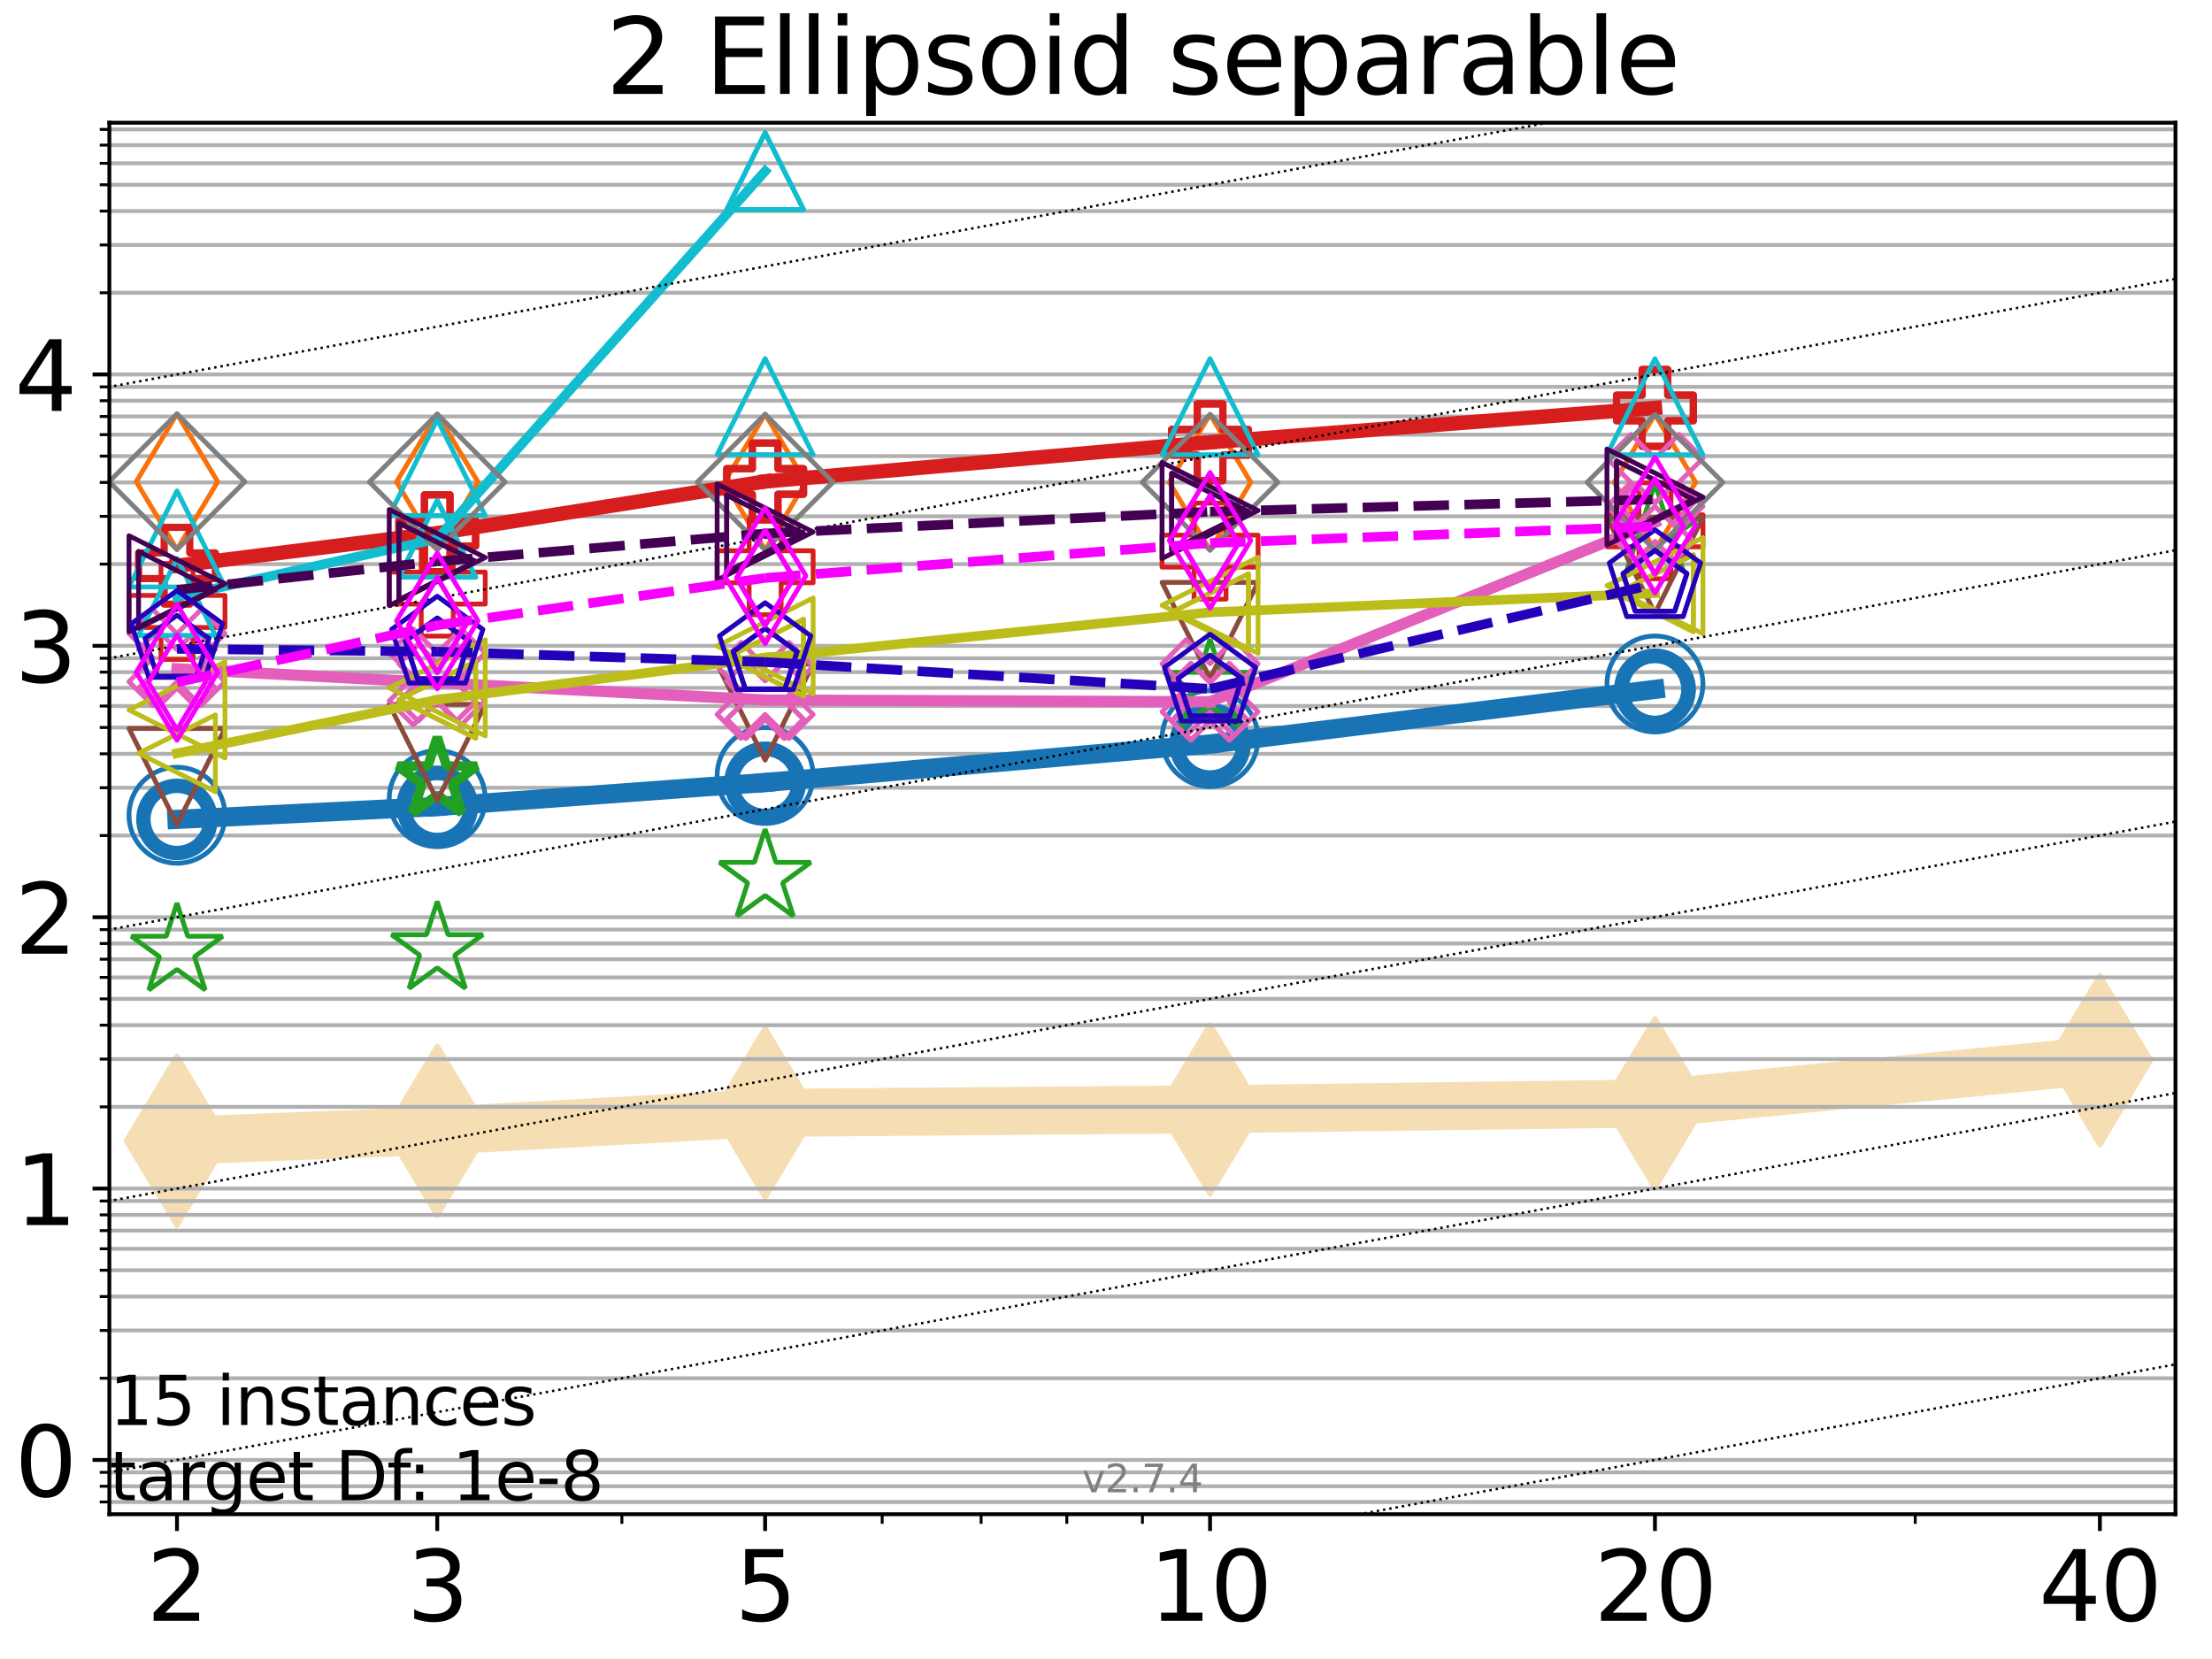<?xml version="1.0" encoding="utf-8" standalone="no"?>
<!DOCTYPE svg PUBLIC "-//W3C//DTD SVG 1.1//EN"
  "http://www.w3.org/Graphics/SVG/1.1/DTD/svg11.dtd">
<svg xmlns:xlink="http://www.w3.org/1999/xlink" width="460.8pt" height="345.6pt" viewBox="0 0 460.8 345.6" xmlns="http://www.w3.org/2000/svg" version="1.1">
 <defs>
  <style type="text/css">*{stroke-linejoin: round; stroke-linecap: butt}</style>
 </defs>
 <g id="figure_1">
  <g id="patch_1">
   <path d="M 0 345.6 
L 460.8 345.6 
L 460.8 0 
L 0 0 
z
" style="fill: #ffffff"/>
  </g>
  <g id="axes_1">
   <g id="patch_2">
    <path d="M 22.78 315.44 
L 453.192 315.44 
L 453.192 25.56 
L 22.78 25.56 
z
" style="fill: #ffffff"/>
   </g>
   <g id="line2d_1">
    <path d="M 36.868 237.646 
L 91.085 235.555 
L 159.39 231.842 
L 252.074 231.079 
L 344.758 229.857 
L 437.443 220.875 
" clip-path="url(#p1760a98231)" style="fill: none; stroke: #f5deb3; stroke-width: 10; stroke-linecap: square"/>
    <defs>
     <path id="m9bf168d192" d="M -0 17.678 
L 10.607 0 
L 0 -17.678 
L -10.607 -0 
z
" style="stroke: #f5deb3; stroke-linejoin: miter"/>
    </defs>
    <g clip-path="url(#p1760a98231)">
     <use xlink:href="#m9bf168d192" x="36.868" y="237.646" style="fill: #f5deb3; stroke: #f5deb3; stroke-linejoin: miter"/>
     <use xlink:href="#m9bf168d192" x="91.085" y="235.555" style="fill: #f5deb3; stroke: #f5deb3; stroke-linejoin: miter"/>
     <use xlink:href="#m9bf168d192" x="159.39" y="231.842" style="fill: #f5deb3; stroke: #f5deb3; stroke-linejoin: miter"/>
     <use xlink:href="#m9bf168d192" x="252.074" y="231.079" style="fill: #f5deb3; stroke: #f5deb3; stroke-linejoin: miter"/>
     <use xlink:href="#m9bf168d192" x="344.758" y="229.857" style="fill: #f5deb3; stroke: #f5deb3; stroke-linejoin: miter"/>
     <use xlink:href="#m9bf168d192" x="437.443" y="220.875" style="fill: #f5deb3; stroke: #f5deb3; stroke-linejoin: miter"/>
    </g>
   </g>
   <g id="matplotlib.axis_1">
    <g id="xtick_1">
     <g id="line2d_2">
      <defs>
       <path id="m67e985ef4d" d="M 0 0 
L 0 3.5 
" style="stroke: #000000; stroke-width: 0.8"/>
      </defs>
      <g>
       <use xlink:href="#m67e985ef4d" x="36.868" y="315.44" style="stroke: #000000; stroke-width: 0.8"/>
      </g>
     </g>
     <g id="text_1">
      <!-- 2 -->
      <g transform="translate(30.506 337.637) scale(0.2 -0.2)">
       <defs>
        <path id="DejaVuSans-32" d="M 1228 531 
L 3431 531 
L 3431 0 
L 469 0 
L 469 531 
Q 828 903 1448 1529 
Q 2069 2156 2228 2338 
Q 2531 2678 2651 2914 
Q 2772 3150 2772 3378 
Q 2772 3750 2511 3984 
Q 2250 4219 1831 4219 
Q 1534 4219 1204 4116 
Q 875 4013 500 3803 
L 500 4441 
Q 881 4594 1212 4672 
Q 1544 4750 1819 4750 
Q 2544 4750 2975 4387 
Q 3406 4025 3406 3419 
Q 3406 3131 3298 2873 
Q 3191 2616 2906 2266 
Q 2828 2175 2409 1742 
Q 1991 1309 1228 531 
z
" transform="scale(0.016)"/>
       </defs>
       <use xlink:href="#DejaVuSans-32"/>
      </g>
     </g>
    </g>
    <g id="xtick_2">
     <g id="line2d_3">
      <g>
       <use xlink:href="#m67e985ef4d" x="91.085" y="315.44" style="stroke: #000000; stroke-width: 0.8"/>
      </g>
     </g>
     <g id="text_2">
      <!-- 3 -->
      <g transform="translate(84.723 337.637) scale(0.2 -0.2)">
       <defs>
        <path id="DejaVuSans-33" d="M 2597 2516 
Q 3050 2419 3304 2112 
Q 3559 1806 3559 1356 
Q 3559 666 3084 287 
Q 2609 -91 1734 -91 
Q 1441 -91 1130 -33 
Q 819 25 488 141 
L 488 750 
Q 750 597 1062 519 
Q 1375 441 1716 441 
Q 2309 441 2620 675 
Q 2931 909 2931 1356 
Q 2931 1769 2642 2001 
Q 2353 2234 1838 2234 
L 1294 2234 
L 1294 2753 
L 1863 2753 
Q 2328 2753 2575 2939 
Q 2822 3125 2822 3475 
Q 2822 3834 2567 4026 
Q 2313 4219 1838 4219 
Q 1578 4219 1281 4162 
Q 984 4106 628 3988 
L 628 4550 
Q 988 4650 1302 4700 
Q 1616 4750 1894 4750 
Q 2613 4750 3031 4423 
Q 3450 4097 3450 3541 
Q 3450 3153 3228 2886 
Q 3006 2619 2597 2516 
z
" transform="scale(0.016)"/>
       </defs>
       <use xlink:href="#DejaVuSans-33"/>
      </g>
     </g>
    </g>
    <g id="xtick_3">
     <g id="line2d_4">
      <g>
       <use xlink:href="#m67e985ef4d" x="159.39" y="315.44" style="stroke: #000000; stroke-width: 0.8"/>
      </g>
     </g>
     <g id="text_3">
      <!-- 5 -->
      <g transform="translate(153.028 337.637) scale(0.2 -0.2)">
       <defs>
        <path id="DejaVuSans-35" d="M 691 4666 
L 3169 4666 
L 3169 4134 
L 1269 4134 
L 1269 2991 
Q 1406 3038 1543 3061 
Q 1681 3084 1819 3084 
Q 2600 3084 3056 2656 
Q 3513 2228 3513 1497 
Q 3513 744 3044 326 
Q 2575 -91 1722 -91 
Q 1428 -91 1123 -41 
Q 819 9 494 109 
L 494 744 
Q 775 591 1075 516 
Q 1375 441 1709 441 
Q 2250 441 2565 725 
Q 2881 1009 2881 1497 
Q 2881 1984 2565 2268 
Q 2250 2553 1709 2553 
Q 1456 2553 1204 2497 
Q 953 2441 691 2322 
L 691 4666 
z
" transform="scale(0.016)"/>
       </defs>
       <use xlink:href="#DejaVuSans-35"/>
      </g>
     </g>
    </g>
    <g id="xtick_4">
     <g id="line2d_5">
      <g>
       <use xlink:href="#m67e985ef4d" x="252.074" y="315.44" style="stroke: #000000; stroke-width: 0.8"/>
      </g>
     </g>
     <g id="text_4">
      <!-- 10 -->
      <g transform="translate(239.349 337.637) scale(0.2 -0.2)">
       <defs>
        <path id="DejaVuSans-31" d="M 794 531 
L 1825 531 
L 1825 4091 
L 703 3866 
L 703 4441 
L 1819 4666 
L 2450 4666 
L 2450 531 
L 3481 531 
L 3481 0 
L 794 0 
L 794 531 
z
" transform="scale(0.016)"/>
        <path id="DejaVuSans-30" d="M 2034 4250 
Q 1547 4250 1301 3770 
Q 1056 3291 1056 2328 
Q 1056 1369 1301 889 
Q 1547 409 2034 409 
Q 2525 409 2770 889 
Q 3016 1369 3016 2328 
Q 3016 3291 2770 3770 
Q 2525 4250 2034 4250 
z
M 2034 4750 
Q 2819 4750 3233 4129 
Q 3647 3509 3647 2328 
Q 3647 1150 3233 529 
Q 2819 -91 2034 -91 
Q 1250 -91 836 529 
Q 422 1150 422 2328 
Q 422 3509 836 4129 
Q 1250 4750 2034 4750 
z
" transform="scale(0.016)"/>
       </defs>
       <use xlink:href="#DejaVuSans-31"/>
       <use xlink:href="#DejaVuSans-30" transform="translate(63.623 0)"/>
      </g>
     </g>
    </g>
    <g id="xtick_5">
     <g id="line2d_6">
      <g>
       <use xlink:href="#m67e985ef4d" x="344.758" y="315.44" style="stroke: #000000; stroke-width: 0.8"/>
      </g>
     </g>
     <g id="text_5">
      <!-- 20 -->
      <g transform="translate(332.033 337.637) scale(0.2 -0.2)">
       <use xlink:href="#DejaVuSans-32"/>
       <use xlink:href="#DejaVuSans-30" transform="translate(63.623 0)"/>
      </g>
     </g>
    </g>
    <g id="xtick_6">
     <g id="line2d_7">
      <g>
       <use xlink:href="#m67e985ef4d" x="437.443" y="315.44" style="stroke: #000000; stroke-width: 0.8"/>
      </g>
     </g>
     <g id="text_6">
      <!-- 40 -->
      <g transform="translate(424.718 337.637) scale(0.2 -0.2)">
       <defs>
        <path id="DejaVuSans-34" d="M 2419 4116 
L 825 1625 
L 2419 1625 
L 2419 4116 
z
M 2253 4666 
L 3047 4666 
L 3047 1625 
L 3713 1625 
L 3713 1100 
L 3047 1100 
L 3047 0 
L 2419 0 
L 2419 1100 
L 313 1100 
L 313 1709 
L 2253 4666 
z
" transform="scale(0.016)"/>
       </defs>
       <use xlink:href="#DejaVuSans-34"/>
       <use xlink:href="#DejaVuSans-30" transform="translate(63.623 0)"/>
      </g>
     </g>
    </g>
    <g id="xtick_7">
     <g id="line2d_8">
      <defs>
       <path id="m63165bb35d" d="M 0 0 
L 0 2 
" style="stroke: #000000; stroke-width: 0.6"/>
      </defs>
      <g>
       <use xlink:href="#m63165bb35d" x="129.552" y="315.44" style="stroke: #000000; stroke-width: 0.6"/>
      </g>
     </g>
    </g>
    <g id="xtick_8">
     <g id="line2d_9">
      <g>
       <use xlink:href="#m63165bb35d" x="183.769" y="315.44" style="stroke: #000000; stroke-width: 0.6"/>
      </g>
     </g>
    </g>
    <g id="xtick_9">
     <g id="line2d_10">
      <g>
       <use xlink:href="#m63165bb35d" x="204.381" y="315.44" style="stroke: #000000; stroke-width: 0.6"/>
      </g>
     </g>
    </g>
    <g id="xtick_10">
     <g id="line2d_11">
      <g>
       <use xlink:href="#m63165bb35d" x="222.237" y="315.44" style="stroke: #000000; stroke-width: 0.6"/>
      </g>
     </g>
    </g>
    <g id="xtick_11">
     <g id="line2d_12">
      <g>
       <use xlink:href="#m63165bb35d" x="237.986" y="315.44" style="stroke: #000000; stroke-width: 0.6"/>
      </g>
     </g>
    </g>
    <g id="xtick_12">
     <g id="line2d_13">
      <g>
       <use xlink:href="#m63165bb35d" x="398.975" y="315.44" style="stroke: #000000; stroke-width: 0.6"/>
      </g>
     </g>
    </g>
   </g>
   <g id="matplotlib.axis_2">
    <g id="ytick_1">
     <g id="line2d_14">
      <path d="M 22.78 304.134 
L 453.192 304.134 
" clip-path="url(#p1760a98231)" style="fill: none; stroke: #b0b0b0; stroke-width: 0.8; stroke-linecap: square"/>
     </g>
     <g id="line2d_15">
      <defs>
       <path id="md0a424479d" d="M 0 0 
L -3.5 0 
" style="stroke: #000000; stroke-width: 0.8"/>
      </defs>
      <g>
       <use xlink:href="#md0a424479d" x="22.78" y="304.134" style="stroke: #000000; stroke-width: 0.8"/>
      </g>
     </g>
     <g id="text_7">
      <!-- 0 -->
      <g transform="translate(3.055 311.732) scale(0.2 -0.2)">
       <use xlink:href="#DejaVuSans-30"/>
      </g>
     </g>
    </g>
    <g id="ytick_2">
     <g id="line2d_16">
      <path d="M 22.78 247.601 
L 453.192 247.601 
" clip-path="url(#p1760a98231)" style="fill: none; stroke: #b0b0b0; stroke-width: 0.8; stroke-linecap: square"/>
     </g>
     <g id="line2d_17">
      <g>
       <use xlink:href="#md0a424479d" x="22.78" y="247.601" style="stroke: #000000; stroke-width: 0.8"/>
      </g>
     </g>
     <g id="text_8">
      <!-- 1 -->
      <g transform="translate(3.055 255.199) scale(0.2 -0.2)">
       <use xlink:href="#DejaVuSans-31"/>
      </g>
     </g>
    </g>
    <g id="ytick_3">
     <g id="line2d_18">
      <path d="M 22.78 191.068 
L 453.192 191.068 
" clip-path="url(#p1760a98231)" style="fill: none; stroke: #b0b0b0; stroke-width: 0.8; stroke-linecap: square"/>
     </g>
     <g id="line2d_19">
      <g>
       <use xlink:href="#md0a424479d" x="22.78" y="191.068" style="stroke: #000000; stroke-width: 0.8"/>
      </g>
     </g>
     <g id="text_9">
      <!-- 2 -->
      <g transform="translate(3.055 198.667) scale(0.2 -0.2)">
       <use xlink:href="#DejaVuSans-32"/>
      </g>
     </g>
    </g>
    <g id="ytick_4">
     <g id="line2d_20">
      <path d="M 22.78 134.536 
L 453.192 134.536 
" clip-path="url(#p1760a98231)" style="fill: none; stroke: #b0b0b0; stroke-width: 0.8; stroke-linecap: square"/>
     </g>
     <g id="line2d_21">
      <g>
       <use xlink:href="#md0a424479d" x="22.78" y="134.536" style="stroke: #000000; stroke-width: 0.8"/>
      </g>
     </g>
     <g id="text_10">
      <!-- 3 -->
      <g transform="translate(3.055 142.134) scale(0.2 -0.2)">
       <use xlink:href="#DejaVuSans-33"/>
      </g>
     </g>
    </g>
    <g id="ytick_5">
     <g id="line2d_22">
      <path d="M 22.78 78.003 
L 453.192 78.003 
" clip-path="url(#p1760a98231)" style="fill: none; stroke: #b0b0b0; stroke-width: 0.8; stroke-linecap: square"/>
     </g>
     <g id="line2d_23">
      <g>
       <use xlink:href="#md0a424479d" x="22.78" y="78.003" style="stroke: #000000; stroke-width: 0.8"/>
      </g>
     </g>
     <g id="text_11">
      <!-- 4 -->
      <g transform="translate(3.055 85.602) scale(0.2 -0.2)">
       <use xlink:href="#DejaVuSans-34"/>
      </g>
     </g>
    </g>
    <g id="ytick_6">
     <g id="line2d_24">
      <path d="M 22.78 312.89 
L 453.192 312.89 
" clip-path="url(#p1760a98231)" style="fill: none; stroke: #b0b0b0; stroke-width: 0.8; stroke-linecap: square"/>
     </g>
     <g id="line2d_25">
      <defs>
       <path id="m13b2002a45" d="M 0 0 
L -2 0 
" style="stroke: #000000; stroke-width: 0.6"/>
      </defs>
      <g>
       <use xlink:href="#m13b2002a45" x="22.78" y="312.89" style="stroke: #000000; stroke-width: 0.6"/>
      </g>
     </g>
    </g>
    <g id="ytick_7">
     <g id="line2d_26">
      <path d="M 22.78 309.612 
L 453.192 309.612 
" clip-path="url(#p1760a98231)" style="fill: none; stroke: #b0b0b0; stroke-width: 0.8; stroke-linecap: square"/>
     </g>
     <g id="line2d_27">
      <g>
       <use xlink:href="#m13b2002a45" x="22.78" y="309.612" style="stroke: #000000; stroke-width: 0.6"/>
      </g>
     </g>
    </g>
    <g id="ytick_8">
     <g id="line2d_28">
      <path d="M 22.78 306.72 
L 453.192 306.72 
" clip-path="url(#p1760a98231)" style="fill: none; stroke: #b0b0b0; stroke-width: 0.8; stroke-linecap: square"/>
     </g>
     <g id="line2d_29">
      <g>
       <use xlink:href="#m13b2002a45" x="22.78" y="306.72" style="stroke: #000000; stroke-width: 0.6"/>
      </g>
     </g>
    </g>
    <g id="ytick_9">
     <g id="line2d_30">
      <path d="M 22.78 287.116 
L 453.192 287.116 
" clip-path="url(#p1760a98231)" style="fill: none; stroke: #b0b0b0; stroke-width: 0.8; stroke-linecap: square"/>
     </g>
     <g id="line2d_31">
      <g>
       <use xlink:href="#m13b2002a45" x="22.78" y="287.116" style="stroke: #000000; stroke-width: 0.6"/>
      </g>
     </g>
    </g>
    <g id="ytick_10">
     <g id="line2d_32">
      <path d="M 22.78 277.161 
L 453.192 277.161 
" clip-path="url(#p1760a98231)" style="fill: none; stroke: #b0b0b0; stroke-width: 0.8; stroke-linecap: square"/>
     </g>
     <g id="line2d_33">
      <g>
       <use xlink:href="#m13b2002a45" x="22.78" y="277.161" style="stroke: #000000; stroke-width: 0.6"/>
      </g>
     </g>
    </g>
    <g id="ytick_11">
     <g id="line2d_34">
      <path d="M 22.78 270.098 
L 453.192 270.098 
" clip-path="url(#p1760a98231)" style="fill: none; stroke: #b0b0b0; stroke-width: 0.8; stroke-linecap: square"/>
     </g>
     <g id="line2d_35">
      <g>
       <use xlink:href="#m13b2002a45" x="22.78" y="270.098" style="stroke: #000000; stroke-width: 0.6"/>
      </g>
     </g>
    </g>
    <g id="ytick_12">
     <g id="line2d_36">
      <path d="M 22.78 264.619 
L 453.192 264.619 
" clip-path="url(#p1760a98231)" style="fill: none; stroke: #b0b0b0; stroke-width: 0.8; stroke-linecap: square"/>
     </g>
     <g id="line2d_37">
      <g>
       <use xlink:href="#m13b2002a45" x="22.78" y="264.619" style="stroke: #000000; stroke-width: 0.6"/>
      </g>
     </g>
    </g>
    <g id="ytick_13">
     <g id="line2d_38">
      <path d="M 22.78 260.143 
L 453.192 260.143 
" clip-path="url(#p1760a98231)" style="fill: none; stroke: #b0b0b0; stroke-width: 0.8; stroke-linecap: square"/>
     </g>
     <g id="line2d_39">
      <g>
       <use xlink:href="#m13b2002a45" x="22.78" y="260.143" style="stroke: #000000; stroke-width: 0.6"/>
      </g>
     </g>
    </g>
    <g id="ytick_14">
     <g id="line2d_40">
      <path d="M 22.78 256.358 
L 453.192 256.358 
" clip-path="url(#p1760a98231)" style="fill: none; stroke: #b0b0b0; stroke-width: 0.8; stroke-linecap: square"/>
     </g>
     <g id="line2d_41">
      <g>
       <use xlink:href="#m13b2002a45" x="22.78" y="256.358" style="stroke: #000000; stroke-width: 0.6"/>
      </g>
     </g>
    </g>
    <g id="ytick_15">
     <g id="line2d_42">
      <path d="M 22.78 253.08 
L 453.192 253.08 
" clip-path="url(#p1760a98231)" style="fill: none; stroke: #b0b0b0; stroke-width: 0.8; stroke-linecap: square"/>
     </g>
     <g id="line2d_43">
      <g>
       <use xlink:href="#m13b2002a45" x="22.78" y="253.08" style="stroke: #000000; stroke-width: 0.6"/>
      </g>
     </g>
    </g>
    <g id="ytick_16">
     <g id="line2d_44">
      <path d="M 22.78 250.188 
L 453.192 250.188 
" clip-path="url(#p1760a98231)" style="fill: none; stroke: #b0b0b0; stroke-width: 0.8; stroke-linecap: square"/>
     </g>
     <g id="line2d_45">
      <g>
       <use xlink:href="#m13b2002a45" x="22.78" y="250.188" style="stroke: #000000; stroke-width: 0.6"/>
      </g>
     </g>
    </g>
    <g id="ytick_17">
     <g id="line2d_46">
      <path d="M 22.78 230.583 
L 453.192 230.583 
" clip-path="url(#p1760a98231)" style="fill: none; stroke: #b0b0b0; stroke-width: 0.8; stroke-linecap: square"/>
     </g>
     <g id="line2d_47">
      <g>
       <use xlink:href="#m13b2002a45" x="22.78" y="230.583" style="stroke: #000000; stroke-width: 0.6"/>
      </g>
     </g>
    </g>
    <g id="ytick_18">
     <g id="line2d_48">
      <path d="M 22.78 220.628 
L 453.192 220.628 
" clip-path="url(#p1760a98231)" style="fill: none; stroke: #b0b0b0; stroke-width: 0.8; stroke-linecap: square"/>
     </g>
     <g id="line2d_49">
      <g>
       <use xlink:href="#m13b2002a45" x="22.78" y="220.628" style="stroke: #000000; stroke-width: 0.6"/>
      </g>
     </g>
    </g>
    <g id="ytick_19">
     <g id="line2d_50">
      <path d="M 22.78 213.565 
L 453.192 213.565 
" clip-path="url(#p1760a98231)" style="fill: none; stroke: #b0b0b0; stroke-width: 0.8; stroke-linecap: square"/>
     </g>
     <g id="line2d_51">
      <g>
       <use xlink:href="#m13b2002a45" x="22.78" y="213.565" style="stroke: #000000; stroke-width: 0.6"/>
      </g>
     </g>
    </g>
    <g id="ytick_20">
     <g id="line2d_52">
      <path d="M 22.78 208.086 
L 453.192 208.086 
" clip-path="url(#p1760a98231)" style="fill: none; stroke: #b0b0b0; stroke-width: 0.8; stroke-linecap: square"/>
     </g>
     <g id="line2d_53">
      <g>
       <use xlink:href="#m13b2002a45" x="22.78" y="208.086" style="stroke: #000000; stroke-width: 0.6"/>
      </g>
     </g>
    </g>
    <g id="ytick_21">
     <g id="line2d_54">
      <path d="M 22.78 203.61 
L 453.192 203.61 
" clip-path="url(#p1760a98231)" style="fill: none; stroke: #b0b0b0; stroke-width: 0.8; stroke-linecap: square"/>
     </g>
     <g id="line2d_55">
      <g>
       <use xlink:href="#m13b2002a45" x="22.78" y="203.61" style="stroke: #000000; stroke-width: 0.6"/>
      </g>
     </g>
    </g>
    <g id="ytick_22">
     <g id="line2d_56">
      <path d="M 22.78 199.825 
L 453.192 199.825 
" clip-path="url(#p1760a98231)" style="fill: none; stroke: #b0b0b0; stroke-width: 0.8; stroke-linecap: square"/>
     </g>
     <g id="line2d_57">
      <g>
       <use xlink:href="#m13b2002a45" x="22.78" y="199.825" style="stroke: #000000; stroke-width: 0.6"/>
      </g>
     </g>
    </g>
    <g id="ytick_23">
     <g id="line2d_58">
      <path d="M 22.78 196.547 
L 453.192 196.547 
" clip-path="url(#p1760a98231)" style="fill: none; stroke: #b0b0b0; stroke-width: 0.8; stroke-linecap: square"/>
     </g>
     <g id="line2d_59">
      <g>
       <use xlink:href="#m13b2002a45" x="22.78" y="196.547" style="stroke: #000000; stroke-width: 0.6"/>
      </g>
     </g>
    </g>
    <g id="ytick_24">
     <g id="line2d_60">
      <path d="M 22.78 193.655 
L 453.192 193.655 
" clip-path="url(#p1760a98231)" style="fill: none; stroke: #b0b0b0; stroke-width: 0.8; stroke-linecap: square"/>
     </g>
     <g id="line2d_61">
      <g>
       <use xlink:href="#m13b2002a45" x="22.78" y="193.655" style="stroke: #000000; stroke-width: 0.6"/>
      </g>
     </g>
    </g>
    <g id="ytick_25">
     <g id="line2d_62">
      <path d="M 22.78 174.051 
L 453.192 174.051 
" clip-path="url(#p1760a98231)" style="fill: none; stroke: #b0b0b0; stroke-width: 0.8; stroke-linecap: square"/>
     </g>
     <g id="line2d_63">
      <g>
       <use xlink:href="#m13b2002a45" x="22.78" y="174.051" style="stroke: #000000; stroke-width: 0.6"/>
      </g>
     </g>
    </g>
    <g id="ytick_26">
     <g id="line2d_64">
      <path d="M 22.78 164.096 
L 453.192 164.096 
" clip-path="url(#p1760a98231)" style="fill: none; stroke: #b0b0b0; stroke-width: 0.8; stroke-linecap: square"/>
     </g>
     <g id="line2d_65">
      <g>
       <use xlink:href="#m13b2002a45" x="22.78" y="164.096" style="stroke: #000000; stroke-width: 0.6"/>
      </g>
     </g>
    </g>
    <g id="ytick_27">
     <g id="line2d_66">
      <path d="M 22.78 157.033 
L 453.192 157.033 
" clip-path="url(#p1760a98231)" style="fill: none; stroke: #b0b0b0; stroke-width: 0.8; stroke-linecap: square"/>
     </g>
     <g id="line2d_67">
      <g>
       <use xlink:href="#m13b2002a45" x="22.78" y="157.033" style="stroke: #000000; stroke-width: 0.6"/>
      </g>
     </g>
    </g>
    <g id="ytick_28">
     <g id="line2d_68">
      <path d="M 22.78 151.554 
L 453.192 151.554 
" clip-path="url(#p1760a98231)" style="fill: none; stroke: #b0b0b0; stroke-width: 0.8; stroke-linecap: square"/>
     </g>
     <g id="line2d_69">
      <g>
       <use xlink:href="#m13b2002a45" x="22.78" y="151.554" style="stroke: #000000; stroke-width: 0.6"/>
      </g>
     </g>
    </g>
    <g id="ytick_29">
     <g id="line2d_70">
      <path d="M 22.78 147.078 
L 453.192 147.078 
" clip-path="url(#p1760a98231)" style="fill: none; stroke: #b0b0b0; stroke-width: 0.8; stroke-linecap: square"/>
     </g>
     <g id="line2d_71">
      <g>
       <use xlink:href="#m13b2002a45" x="22.78" y="147.078" style="stroke: #000000; stroke-width: 0.6"/>
      </g>
     </g>
    </g>
    <g id="ytick_30">
     <g id="line2d_72">
      <path d="M 22.78 143.293 
L 453.192 143.293 
" clip-path="url(#p1760a98231)" style="fill: none; stroke: #b0b0b0; stroke-width: 0.8; stroke-linecap: square"/>
     </g>
     <g id="line2d_73">
      <g>
       <use xlink:href="#m13b2002a45" x="22.78" y="143.293" style="stroke: #000000; stroke-width: 0.6"/>
      </g>
     </g>
    </g>
    <g id="ytick_31">
     <g id="line2d_74">
      <path d="M 22.78 140.015 
L 453.192 140.015 
" clip-path="url(#p1760a98231)" style="fill: none; stroke: #b0b0b0; stroke-width: 0.8; stroke-linecap: square"/>
     </g>
     <g id="line2d_75">
      <g>
       <use xlink:href="#m13b2002a45" x="22.78" y="140.015" style="stroke: #000000; stroke-width: 0.6"/>
      </g>
     </g>
    </g>
    <g id="ytick_32">
     <g id="line2d_76">
      <path d="M 22.78 137.123 
L 453.192 137.123 
" clip-path="url(#p1760a98231)" style="fill: none; stroke: #b0b0b0; stroke-width: 0.8; stroke-linecap: square"/>
     </g>
     <g id="line2d_77">
      <g>
       <use xlink:href="#m13b2002a45" x="22.78" y="137.123" style="stroke: #000000; stroke-width: 0.6"/>
      </g>
     </g>
    </g>
    <g id="ytick_33">
     <g id="line2d_78">
      <path d="M 22.78 117.518 
L 453.192 117.518 
" clip-path="url(#p1760a98231)" style="fill: none; stroke: #b0b0b0; stroke-width: 0.8; stroke-linecap: square"/>
     </g>
     <g id="line2d_79">
      <g>
       <use xlink:href="#m13b2002a45" x="22.78" y="117.518" style="stroke: #000000; stroke-width: 0.6"/>
      </g>
     </g>
    </g>
    <g id="ytick_34">
     <g id="line2d_80">
      <path d="M 22.78 107.563 
L 453.192 107.563 
" clip-path="url(#p1760a98231)" style="fill: none; stroke: #b0b0b0; stroke-width: 0.8; stroke-linecap: square"/>
     </g>
     <g id="line2d_81">
      <g>
       <use xlink:href="#m13b2002a45" x="22.78" y="107.563" style="stroke: #000000; stroke-width: 0.6"/>
      </g>
     </g>
    </g>
    <g id="ytick_35">
     <g id="line2d_82">
      <path d="M 22.78 100.5 
L 453.192 100.5 
" clip-path="url(#p1760a98231)" style="fill: none; stroke: #b0b0b0; stroke-width: 0.8; stroke-linecap: square"/>
     </g>
     <g id="line2d_83">
      <g>
       <use xlink:href="#m13b2002a45" x="22.78" y="100.5" style="stroke: #000000; stroke-width: 0.6"/>
      </g>
     </g>
    </g>
    <g id="ytick_36">
     <g id="line2d_84">
      <path d="M 22.78 95.021 
L 453.192 95.021 
" clip-path="url(#p1760a98231)" style="fill: none; stroke: #b0b0b0; stroke-width: 0.8; stroke-linecap: square"/>
     </g>
     <g id="line2d_85">
      <g>
       <use xlink:href="#m13b2002a45" x="22.78" y="95.021" style="stroke: #000000; stroke-width: 0.6"/>
      </g>
     </g>
    </g>
    <g id="ytick_37">
     <g id="line2d_86">
      <path d="M 22.78 90.545 
L 453.192 90.545 
" clip-path="url(#p1760a98231)" style="fill: none; stroke: #b0b0b0; stroke-width: 0.8; stroke-linecap: square"/>
     </g>
     <g id="line2d_87">
      <g>
       <use xlink:href="#m13b2002a45" x="22.78" y="90.545" style="stroke: #000000; stroke-width: 0.6"/>
      </g>
     </g>
    </g>
    <g id="ytick_38">
     <g id="line2d_88">
      <path d="M 22.78 86.76 
L 453.192 86.76 
" clip-path="url(#p1760a98231)" style="fill: none; stroke: #b0b0b0; stroke-width: 0.8; stroke-linecap: square"/>
     </g>
     <g id="line2d_89">
      <g>
       <use xlink:href="#m13b2002a45" x="22.78" y="86.76" style="stroke: #000000; stroke-width: 0.6"/>
      </g>
     </g>
    </g>
    <g id="ytick_39">
     <g id="line2d_90">
      <path d="M 22.78 83.482 
L 453.192 83.482 
" clip-path="url(#p1760a98231)" style="fill: none; stroke: #b0b0b0; stroke-width: 0.8; stroke-linecap: square"/>
     </g>
     <g id="line2d_91">
      <g>
       <use xlink:href="#m13b2002a45" x="22.78" y="83.482" style="stroke: #000000; stroke-width: 0.6"/>
      </g>
     </g>
    </g>
    <g id="ytick_40">
     <g id="line2d_92">
      <path d="M 22.78 80.59 
L 453.192 80.59 
" clip-path="url(#p1760a98231)" style="fill: none; stroke: #b0b0b0; stroke-width: 0.8; stroke-linecap: square"/>
     </g>
     <g id="line2d_93">
      <g>
       <use xlink:href="#m13b2002a45" x="22.78" y="80.59" style="stroke: #000000; stroke-width: 0.6"/>
      </g>
     </g>
    </g>
    <g id="ytick_41">
     <g id="line2d_94">
      <path d="M 22.78 60.986 
L 453.192 60.986 
" clip-path="url(#p1760a98231)" style="fill: none; stroke: #b0b0b0; stroke-width: 0.8; stroke-linecap: square"/>
     </g>
     <g id="line2d_95">
      <g>
       <use xlink:href="#m13b2002a45" x="22.78" y="60.986" style="stroke: #000000; stroke-width: 0.6"/>
      </g>
     </g>
    </g>
    <g id="ytick_42">
     <g id="line2d_96">
      <path d="M 22.78 51.031 
L 453.192 51.031 
" clip-path="url(#p1760a98231)" style="fill: none; stroke: #b0b0b0; stroke-width: 0.8; stroke-linecap: square"/>
     </g>
     <g id="line2d_97">
      <g>
       <use xlink:href="#m13b2002a45" x="22.78" y="51.031" style="stroke: #000000; stroke-width: 0.6"/>
      </g>
     </g>
    </g>
    <g id="ytick_43">
     <g id="line2d_98">
      <path d="M 22.78 43.968 
L 453.192 43.968 
" clip-path="url(#p1760a98231)" style="fill: none; stroke: #b0b0b0; stroke-width: 0.8; stroke-linecap: square"/>
     </g>
     <g id="line2d_99">
      <g>
       <use xlink:href="#m13b2002a45" x="22.78" y="43.968" style="stroke: #000000; stroke-width: 0.6"/>
      </g>
     </g>
    </g>
    <g id="ytick_44">
     <g id="line2d_100">
      <path d="M 22.78 38.489 
L 453.192 38.489 
" clip-path="url(#p1760a98231)" style="fill: none; stroke: #b0b0b0; stroke-width: 0.8; stroke-linecap: square"/>
     </g>
     <g id="line2d_101">
      <g>
       <use xlink:href="#m13b2002a45" x="22.78" y="38.489" style="stroke: #000000; stroke-width: 0.6"/>
      </g>
     </g>
    </g>
    <g id="ytick_45">
     <g id="line2d_102">
      <path d="M 22.78 34.013 
L 453.192 34.013 
" clip-path="url(#p1760a98231)" style="fill: none; stroke: #b0b0b0; stroke-width: 0.8; stroke-linecap: square"/>
     </g>
     <g id="line2d_103">
      <g>
       <use xlink:href="#m13b2002a45" x="22.78" y="34.013" style="stroke: #000000; stroke-width: 0.6"/>
      </g>
     </g>
    </g>
    <g id="ytick_46">
     <g id="line2d_104">
      <path d="M 22.78 30.228 
L 453.192 30.228 
" clip-path="url(#p1760a98231)" style="fill: none; stroke: #b0b0b0; stroke-width: 0.8; stroke-linecap: square"/>
     </g>
     <g id="line2d_105">
      <g>
       <use xlink:href="#m13b2002a45" x="22.78" y="30.228" style="stroke: #000000; stroke-width: 0.6"/>
      </g>
     </g>
    </g>
    <g id="ytick_47">
     <g id="line2d_106">
      <path d="M 22.78 26.95 
L 453.192 26.95 
" clip-path="url(#p1760a98231)" style="fill: none; stroke: #b0b0b0; stroke-width: 0.8; stroke-linecap: square"/>
     </g>
     <g id="line2d_107">
      <g>
       <use xlink:href="#m13b2002a45" x="22.78" y="26.95" style="stroke: #000000; stroke-width: 0.6"/>
      </g>
     </g>
    </g>
   </g>
   <g id="line2d_108">
    <path d="M 36.868 170.694 
L 91.085 168.009 
" clip-path="url(#p1760a98231)" style="fill: none; stroke: #1874b4; stroke-width: 4; stroke-linecap: square"/>
    <defs>
     <path id="m0657f0312a" d="M 0 7 
C 1.856 7 3.637 6.262 4.95 4.95 
C 6.262 3.637 7 1.856 7 0 
C 7 -1.856 6.262 -3.637 4.95 -4.95 
C 3.637 -6.262 1.856 -7 0 -7 
C -1.856 -7 -3.637 -6.262 -4.95 -4.95 
C -6.262 -3.637 -7 -1.856 -7 0 
C -7 1.856 -6.262 3.637 -4.95 4.95 
C -3.637 6.262 -1.856 7 0 7 
z
" style="stroke: #1874b4; stroke-width: 3"/>
    </defs>
    <g clip-path="url(#p1760a98231)">
     <use xlink:href="#m0657f0312a" x="36.868" y="170.694" style="fill-opacity: 0; stroke: #1874b4; stroke-width: 3"/>
     <use xlink:href="#m0657f0312a" x="91.085" y="168.009" style="fill-opacity: 0; stroke: #1874b4; stroke-width: 3"/>
    </g>
   </g>
   <g id="line2d_109">
    <path d="M 91.085 168.009 
L 159.39 163.01 
" clip-path="url(#p1760a98231)" style="fill: none; stroke: #1874b4; stroke-width: 4; stroke-linecap: square"/>
    <g clip-path="url(#p1760a98231)">
     <use xlink:href="#m0657f0312a" x="91.085" y="168.009" style="fill-opacity: 0; stroke: #1874b4; stroke-width: 3"/>
     <use xlink:href="#m0657f0312a" x="159.39" y="163.01" style="fill-opacity: 0; stroke: #1874b4; stroke-width: 3"/>
    </g>
   </g>
   <g id="line2d_110">
    <path d="M 159.39 163.01 
L 252.074 154.999 
" clip-path="url(#p1760a98231)" style="fill: none; stroke: #1874b4; stroke-width: 4; stroke-linecap: square"/>
    <g clip-path="url(#p1760a98231)">
     <use xlink:href="#m0657f0312a" x="159.39" y="163.01" style="fill-opacity: 0; stroke: #1874b4; stroke-width: 3"/>
     <use xlink:href="#m0657f0312a" x="252.074" y="154.999" style="fill-opacity: 0; stroke: #1874b4; stroke-width: 3"/>
    </g>
   </g>
   <g id="line2d_111">
    <path d="M 252.074 154.999 
L 344.758 143.612 
" clip-path="url(#p1760a98231)" style="fill: none; stroke: #1874b4; stroke-width: 4; stroke-linecap: square"/>
    <g clip-path="url(#p1760a98231)">
     <use xlink:href="#m0657f0312a" x="252.074" y="154.999" style="fill-opacity: 0; stroke: #1874b4; stroke-width: 3"/>
     <use xlink:href="#m0657f0312a" x="344.758" y="143.612" style="fill-opacity: 0; stroke: #1874b4; stroke-width: 3"/>
    </g>
   </g>
   <g id="line2d_112">
    <path d="M 344.758 143.612 
" clip-path="url(#p1760a98231)" style="fill: none; stroke: #1874b4; stroke-width: 4; stroke-linecap: square"/>
    <g clip-path="url(#p1760a98231)">
     <use xlink:href="#m0657f0312a" x="344.758" y="143.612" style="fill-opacity: 0; stroke: #1874b4; stroke-width: 3"/>
    </g>
   </g>
   <g id="line2d_113"/>
   <g id="line2d_114">
    <defs>
     <path id="m514c18a28e" d="M 0 10 
C 2.652 10 5.196 8.946 7.071 7.071 
C 8.946 5.196 10 2.652 10 0 
C 10 -2.652 8.946 -5.196 7.071 -7.071 
C 5.196 -8.946 2.652 -10 0 -10 
C -2.652 -10 -5.196 -8.946 -7.071 -7.071 
C -8.946 -5.196 -10 -2.652 -10 0 
C -10 2.652 -8.946 5.196 -7.071 7.071 
C -5.196 8.946 -2.652 10 0 10 
z
" style="stroke: #1874b4"/>
    </defs>
    <g clip-path="url(#p1760a98231)">
     <use xlink:href="#m514c18a28e" x="36.868" y="169.831" style="fill-opacity: 0; stroke: #1874b4"/>
     <use xlink:href="#m514c18a28e" x="91.085" y="166.381" style="fill-opacity: 0; stroke: #1874b4"/>
     <use xlink:href="#m514c18a28e" x="159.39" y="161.548" style="fill-opacity: 0; stroke: #1874b4"/>
     <use xlink:href="#m514c18a28e" x="252.074" y="153.859" style="fill-opacity: 0; stroke: #1874b4"/>
     <use xlink:href="#m514c18a28e" x="344.758" y="142.487" style="fill-opacity: 0; stroke: #1874b4"/>
    </g>
   </g>
   <g id="line2d_115"/>
   <g id="line2d_116">
    <defs>
     <path id="mea121ac413" d="M -0 14.142 
L 8.485 0 
L -0 -14.142 
L -8.485 -0 
z
" style="stroke: #fa7009; stroke-linejoin: miter"/>
    </defs>
    <g clip-path="url(#p1760a98231)">
     <use xlink:href="#mea121ac413" x="36.868" y="100.344" style="fill-opacity: 0; stroke: #fa7009; stroke-linejoin: miter"/>
     <use xlink:href="#mea121ac413" x="91.085" y="100.396" style="fill-opacity: 0; stroke: #fa7009; stroke-linejoin: miter"/>
     <use xlink:href="#mea121ac413" x="159.39" y="100.438" style="fill-opacity: 0; stroke: #fa7009; stroke-linejoin: miter"/>
     <use xlink:href="#mea121ac413" x="252.074" y="100.469" style="fill-opacity: 0; stroke: #fa7009; stroke-linejoin: miter"/>
     <use xlink:href="#mea121ac413" x="344.758" y="100.484" style="fill-opacity: 0; stroke: #fa7009; stroke-linejoin: miter"/>
    </g>
   </g>
   <g id="line2d_117">
    <path d="M 91.085 162.282 
" clip-path="url(#p1760a98231)" style="fill: none; stroke: #22a022; stroke-width: 3.333; stroke-linecap: square"/>
    <defs>
     <path id="md934925e97" d="M 0 -8.7 
L -1.953 -2.688 
L -8.274 -2.688 
L -3.16 1.027 
L -5.114 7.038 
L -0 3.323 
L 5.114 7.038 
L 3.16 1.027 
L 8.274 -2.688 
L 1.953 -2.688 
z
" style="stroke: #22a022; stroke-width: 2; stroke-linejoin: bevel"/>
    </defs>
    <g clip-path="url(#p1760a98231)">
     <use xlink:href="#md934925e97" x="91.085" y="162.282" style="fill-opacity: 0; stroke: #22a022; stroke-width: 2; stroke-linejoin: bevel"/>
    </g>
   </g>
   <g id="line2d_118"/>
   <g id="line2d_119">
    <defs>
     <path id="md8b8918390" d="M 0 -10 
L -2.245 -3.09 
L -9.511 -3.09 
L -3.633 1.18 
L -5.878 8.09 
L -0 3.82 
L 5.878 8.09 
L 3.633 1.18 
L 9.511 -3.09 
L 2.245 -3.09 
z
" style="stroke: #22a022; stroke-linejoin: bevel"/>
    </defs>
    <g clip-path="url(#p1760a98231)">
     <use xlink:href="#md8b8918390" x="36.868" y="198.132" style="fill-opacity: 0; stroke: #22a022; stroke-linejoin: bevel"/>
     <use xlink:href="#md8b8918390" x="91.085" y="197.806" style="fill-opacity: 0; stroke: #22a022; stroke-linejoin: bevel"/>
     <use xlink:href="#md8b8918390" x="159.39" y="182.737" style="fill-opacity: 0; stroke: #22a022; stroke-linejoin: bevel"/>
     <use xlink:href="#md8b8918390" x="252.074" y="143.153" style="fill-opacity: 0; stroke: #22a022; stroke-linejoin: bevel"/>
     <use xlink:href="#md8b8918390" x="344.758" y="110.753" style="fill-opacity: 0; stroke: #22a022; stroke-linejoin: bevel"/>
    </g>
   </g>
   <g id="line2d_120">
    <path d="M 36.868 117.852 
L 91.085 111.08 
" clip-path="url(#p1760a98231)" style="fill: none; stroke: #d61e1f; stroke-width: 3; stroke-linecap: square"/>
    <defs>
     <path id="mb515cc2706" d="M -2.667 8 
L 2.667 8 
L 2.667 2.667 
L 8 2.667 
L 8 -2.667 
L 2.667 -2.667 
L 2.667 -8 
L -2.667 -8 
L -2.667 -2.667 
L -8 -2.667 
L -8 2.667 
L -2.667 2.667 
z
" style="stroke: #d61e1f; stroke-width: 1.5; stroke-linejoin: miter"/>
    </defs>
    <g clip-path="url(#p1760a98231)">
     <use xlink:href="#mb515cc2706" x="36.868" y="117.852" style="fill-opacity: 0; stroke: #d61e1f; stroke-width: 1.5; stroke-linejoin: miter"/>
     <use xlink:href="#mb515cc2706" x="91.085" y="111.08" style="fill-opacity: 0; stroke: #d61e1f; stroke-width: 1.5; stroke-linejoin: miter"/>
    </g>
   </g>
   <g id="line2d_121">
    <path d="M 91.085 111.08 
L 159.39 100.297 
" clip-path="url(#p1760a98231)" style="fill: none; stroke: #d61e1f; stroke-width: 3; stroke-linecap: square"/>
    <g clip-path="url(#p1760a98231)">
     <use xlink:href="#mb515cc2706" x="91.085" y="111.08" style="fill-opacity: 0; stroke: #d61e1f; stroke-width: 1.5; stroke-linejoin: miter"/>
     <use xlink:href="#mb515cc2706" x="159.39" y="100.297" style="fill-opacity: 0; stroke: #d61e1f; stroke-width: 1.5; stroke-linejoin: miter"/>
    </g>
   </g>
   <g id="line2d_122">
    <path d="M 159.39 100.297 
L 252.074 92.133 
" clip-path="url(#p1760a98231)" style="fill: none; stroke: #d61e1f; stroke-width: 3; stroke-linecap: square"/>
    <g clip-path="url(#p1760a98231)">
     <use xlink:href="#mb515cc2706" x="159.39" y="100.297" style="fill-opacity: 0; stroke: #d61e1f; stroke-width: 1.5; stroke-linejoin: miter"/>
     <use xlink:href="#mb515cc2706" x="252.074" y="92.133" style="fill-opacity: 0; stroke: #d61e1f; stroke-width: 1.5; stroke-linejoin: miter"/>
    </g>
   </g>
   <g id="line2d_123">
    <path d="M 252.074 92.133 
L 344.758 84.979 
" clip-path="url(#p1760a98231)" style="fill: none; stroke: #d61e1f; stroke-width: 3; stroke-linecap: square"/>
    <g clip-path="url(#p1760a98231)">
     <use xlink:href="#mb515cc2706" x="252.074" y="92.133" style="fill-opacity: 0; stroke: #d61e1f; stroke-width: 1.5; stroke-linejoin: miter"/>
     <use xlink:href="#mb515cc2706" x="344.758" y="84.979" style="fill-opacity: 0; stroke: #d61e1f; stroke-width: 1.5; stroke-linejoin: miter"/>
    </g>
   </g>
   <g id="line2d_124">
    <path d="M 344.758 84.979 
" clip-path="url(#p1760a98231)" style="fill: none; stroke: #d61e1f; stroke-width: 3; stroke-linecap: square"/>
    <g clip-path="url(#p1760a98231)">
     <use xlink:href="#mb515cc2706" x="344.758" y="84.979" style="fill-opacity: 0; stroke: #d61e1f; stroke-width: 1.5; stroke-linejoin: miter"/>
    </g>
   </g>
   <g id="line2d_125"/>
   <g id="line2d_126">
    <defs>
     <path id="m4cfa7be355" d="M -3.333 10 
L 3.333 10 
L 3.333 3.333 
L 10 3.333 
L 10 -3.333 
L 3.333 -3.333 
L 3.333 -10 
L -3.333 -10 
L -3.333 -3.333 
L -10 -3.333 
L -10 3.333 
L -3.333 3.333 
z
" style="stroke: #d61e1f; stroke-linejoin: miter"/>
    </defs>
    <g clip-path="url(#p1760a98231)">
     <use xlink:href="#m4cfa7be355" x="36.868" y="127.378" style="fill-opacity: 0; stroke: #d61e1f; stroke-linejoin: miter"/>
     <use xlink:href="#m4cfa7be355" x="91.085" y="122.51" style="fill-opacity: 0; stroke: #d61e1f; stroke-linejoin: miter"/>
     <use xlink:href="#m4cfa7be355" x="159.39" y="118.067" style="fill-opacity: 0; stroke: #d61e1f; stroke-linejoin: miter"/>
     <use xlink:href="#m4cfa7be355" x="252.074" y="114.814" style="fill-opacity: 0; stroke: #d61e1f; stroke-linejoin: miter"/>
     <use xlink:href="#m4cfa7be355" x="344.758" y="110.577" style="fill-opacity: 0; stroke: #d61e1f; stroke-linejoin: miter"/>
    </g>
   </g>
   <g id="line2d_127"/>
   <g id="line2d_128">
    <defs>
     <path id="medc02b44c5" d="M -0 10 
L 10 -10 
L -10 -10 
z
" style="stroke: #8c493c; stroke-linejoin: miter"/>
    </defs>
    <g clip-path="url(#p1760a98231)">
     <use xlink:href="#medc02b44c5" x="36.868" y="161.756" style="fill-opacity: 0; stroke: #8c493c; stroke-linejoin: miter"/>
     <use xlink:href="#medc02b44c5" x="91.085" y="156.728" style="fill-opacity: 0; stroke: #8c493c; stroke-linejoin: miter"/>
     <use xlink:href="#medc02b44c5" x="159.39" y="148.337" style="fill-opacity: 0; stroke: #8c493c; stroke-linejoin: miter"/>
     <use xlink:href="#medc02b44c5" x="252.074" y="131.319" style="fill-opacity: 0; stroke: #8c493c; stroke-linejoin: miter"/>
     <use xlink:href="#medc02b44c5" x="344.758" y="117.765" style="fill-opacity: 0; stroke: #8c493c; stroke-linejoin: miter"/>
    </g>
   </g>
   <g id="line2d_129">
    <path d="M 36.868 139.325 
L 91.085 142.229 
" clip-path="url(#p1760a98231)" style="fill: none; stroke: #e35fbb; stroke-width: 2.333; stroke-linecap: square"/>
    <defs>
     <path id="m5c93c30fad" d="M -4 8 
L 0 4 
L 4 8 
L 8 4 
L 4 0 
L 8 -4 
L 4 -8 
L 0 -4 
L -4 -8 
L -8 -4 
L -4 0 
L -8 4 
z
" style="stroke: #e35fbb; stroke-linejoin: miter"/>
    </defs>
    <g clip-path="url(#p1760a98231)">
     <use xlink:href="#m5c93c30fad" x="36.868" y="139.325" style="fill-opacity: 0; stroke: #e35fbb; stroke-linejoin: miter"/>
     <use xlink:href="#m5c93c30fad" x="91.085" y="142.229" style="fill-opacity: 0; stroke: #e35fbb; stroke-linejoin: miter"/>
    </g>
   </g>
   <g id="line2d_130">
    <path d="M 91.085 142.229 
L 159.39 145.828 
" clip-path="url(#p1760a98231)" style="fill: none; stroke: #e35fbb; stroke-width: 2.333; stroke-linecap: square"/>
    <g clip-path="url(#p1760a98231)">
     <use xlink:href="#m5c93c30fad" x="91.085" y="142.229" style="fill-opacity: 0; stroke: #e35fbb; stroke-linejoin: miter"/>
     <use xlink:href="#m5c93c30fad" x="159.39" y="145.828" style="fill-opacity: 0; stroke: #e35fbb; stroke-linejoin: miter"/>
    </g>
   </g>
   <g id="line2d_131">
    <path d="M 159.39 145.828 
L 252.074 146.188 
" clip-path="url(#p1760a98231)" style="fill: none; stroke: #e35fbb; stroke-width: 2.333; stroke-linecap: square"/>
    <g clip-path="url(#p1760a98231)">
     <use xlink:href="#m5c93c30fad" x="159.39" y="145.828" style="fill-opacity: 0; stroke: #e35fbb; stroke-linejoin: miter"/>
     <use xlink:href="#m5c93c30fad" x="252.074" y="146.188" style="fill-opacity: 0; stroke: #e35fbb; stroke-linejoin: miter"/>
    </g>
   </g>
   <g id="line2d_132">
    <path d="M 252.074 146.188 
L 344.758 108.798 
" clip-path="url(#p1760a98231)" style="fill: none; stroke: #e35fbb; stroke-width: 2.333; stroke-linecap: square"/>
    <g clip-path="url(#p1760a98231)">
     <use xlink:href="#m5c93c30fad" x="252.074" y="146.188" style="fill-opacity: 0; stroke: #e35fbb; stroke-linejoin: miter"/>
     <use xlink:href="#m5c93c30fad" x="344.758" y="108.798" style="fill-opacity: 0; stroke: #e35fbb; stroke-linejoin: miter"/>
    </g>
   </g>
   <g id="line2d_133">
    <path d="M 344.758 108.798 
" clip-path="url(#p1760a98231)" style="fill: none; stroke: #e35fbb; stroke-width: 2.333; stroke-linecap: square"/>
    <g clip-path="url(#p1760a98231)">
     <use xlink:href="#m5c93c30fad" x="344.758" y="108.798" style="fill-opacity: 0; stroke: #e35fbb; stroke-linejoin: miter"/>
    </g>
   </g>
   <g id="line2d_134"/>
   <g id="line2d_135">
    <defs>
     <path id="ma16c018898" d="M -5 10 
L 0 5 
L 5 10 
L 10 5 
L 5 0 
L 10 -5 
L 5 -10 
L 0 -5 
L -5 -10 
L -10 -5 
L -5 0 
L -10 5 
z
" style="stroke: #e35fbb; stroke-linejoin: miter"/>
    </defs>
    <g clip-path="url(#p1760a98231)">
     <use xlink:href="#ma16c018898" x="36.868" y="137" style="fill-opacity: 0; stroke: #e35fbb; stroke-linejoin: miter"/>
     <use xlink:href="#ma16c018898" x="91.085" y="141.006" style="fill-opacity: 0; stroke: #e35fbb; stroke-linejoin: miter"/>
     <use xlink:href="#ma16c018898" x="159.39" y="143.832" style="fill-opacity: 0; stroke: #e35fbb; stroke-linejoin: miter"/>
     <use xlink:href="#ma16c018898" x="252.074" y="143.272" style="fill-opacity: 0; stroke: #e35fbb; stroke-linejoin: miter"/>
     <use xlink:href="#ma16c018898" x="344.758" y="100.484" style="fill-opacity: 0; stroke: #e35fbb; stroke-linejoin: miter"/>
    </g>
   </g>
   <g id="line2d_136">
    <path d="M 36.868 124.362 
L 91.085 112.247 
" clip-path="url(#p1760a98231)" style="fill: none; stroke: #11bdcf; stroke-width: 2; stroke-linecap: square"/>
    <defs>
     <path id="mffd60877cb" d="M 0 -8 
L -8 8 
L 8 8 
z
" style="stroke: #11bdcf; stroke-linejoin: miter"/>
    </defs>
    <g clip-path="url(#p1760a98231)">
     <use xlink:href="#mffd60877cb" x="36.868" y="124.362" style="fill-opacity: 0; stroke: #11bdcf; stroke-linejoin: miter"/>
     <use xlink:href="#mffd60877cb" x="91.085" y="112.247" style="fill-opacity: 0; stroke: #11bdcf; stroke-linejoin: miter"/>
    </g>
   </g>
   <g id="line2d_137">
    <path d="M 91.085 112.247 
L 159.39 35.659 
" clip-path="url(#p1760a98231)" style="fill: none; stroke: #11bdcf; stroke-width: 2; stroke-linecap: square"/>
    <g clip-path="url(#p1760a98231)">
     <use xlink:href="#mffd60877cb" x="91.085" y="112.247" style="fill-opacity: 0; stroke: #11bdcf; stroke-linejoin: miter"/>
     <use xlink:href="#mffd60877cb" x="159.39" y="35.659" style="fill-opacity: 0; stroke: #11bdcf; stroke-linejoin: miter"/>
    </g>
   </g>
   <g id="line2d_138">
    <path d="M 159.39 35.659 
" clip-path="url(#p1760a98231)" style="fill: none; stroke: #11bdcf; stroke-width: 2; stroke-linecap: square"/>
    <g clip-path="url(#p1760a98231)">
     <use xlink:href="#mffd60877cb" x="159.39" y="35.659" style="fill-opacity: 0; stroke: #11bdcf; stroke-linejoin: miter"/>
    </g>
   </g>
   <g id="line2d_139"/>
   <g id="line2d_140">
    <defs>
     <path id="ma1070c9703" d="M 0 -10 
L -10 10 
L 10 10 
z
" style="stroke: #11bdcf; stroke-linejoin: miter"/>
    </defs>
    <g clip-path="url(#p1760a98231)">
     <use xlink:href="#ma1070c9703" x="36.868" y="112.271" style="fill-opacity: 0; stroke: #11bdcf; stroke-linejoin: miter"/>
     <use xlink:href="#ma1070c9703" x="91.085" y="97.393" style="fill-opacity: 0; stroke: #11bdcf; stroke-linejoin: miter"/>
     <use xlink:href="#ma1070c9703" x="159.39" y="84.708" style="fill-opacity: 0; stroke: #11bdcf; stroke-linejoin: miter"/>
     <use xlink:href="#ma1070c9703" x="252.074" y="84.725" style="fill-opacity: 0; stroke: #11bdcf; stroke-linejoin: miter"/>
     <use xlink:href="#ma1070c9703" x="344.758" y="84.733" style="fill-opacity: 0; stroke: #11bdcf; stroke-linejoin: miter"/>
    </g>
   </g>
   <g id="line2d_141"/>
   <g id="line2d_142">
    <defs>
     <path id="m5148a5f4e6" d="M -0 14.142 
L 14.142 0 
L 0 -14.142 
L -14.142 -0 
z
" style="stroke: #7f7f7f; stroke-linejoin: miter"/>
    </defs>
    <g clip-path="url(#p1760a98231)">
     <use xlink:href="#m5148a5f4e6" x="36.868" y="100.344" style="fill-opacity: 0; stroke: #7f7f7f; stroke-linejoin: miter"/>
     <use xlink:href="#m5148a5f4e6" x="91.085" y="100.396" style="fill-opacity: 0; stroke: #7f7f7f; stroke-linejoin: miter"/>
     <use xlink:href="#m5148a5f4e6" x="159.39" y="100.438" style="fill-opacity: 0; stroke: #7f7f7f; stroke-linejoin: miter"/>
     <use xlink:href="#m5148a5f4e6" x="252.074" y="100.469" style="fill-opacity: 0; stroke: #7f7f7f; stroke-linejoin: miter"/>
     <use xlink:href="#m5148a5f4e6" x="344.758" y="100.484" style="fill-opacity: 0; stroke: #7f7f7f; stroke-linejoin: miter"/>
    </g>
   </g>
   <g id="line2d_143">
    <path d="M 36.868 156.924 
L 91.085 145.771 
" clip-path="url(#p1760a98231)" style="fill: none; stroke: #bcbd1a; stroke-width: 2; stroke-linecap: square"/>
    <defs>
     <path id="meb281dd5a0" d="M -8 -0 
L 8 8 
L 8 -8 
z
" style="stroke: #bcbd1a; stroke-linejoin: miter"/>
    </defs>
    <g clip-path="url(#p1760a98231)">
     <use xlink:href="#meb281dd5a0" x="36.868" y="156.924" style="fill-opacity: 0; stroke: #bcbd1a; stroke-linejoin: miter"/>
     <use xlink:href="#meb281dd5a0" x="91.085" y="145.771" style="fill-opacity: 0; stroke: #bcbd1a; stroke-linejoin: miter"/>
    </g>
   </g>
   <g id="line2d_144">
    <path d="M 91.085 145.771 
L 159.39 137.006 
" clip-path="url(#p1760a98231)" style="fill: none; stroke: #bcbd1a; stroke-width: 2; stroke-linecap: square"/>
    <g clip-path="url(#p1760a98231)">
     <use xlink:href="#meb281dd5a0" x="91.085" y="145.771" style="fill-opacity: 0; stroke: #bcbd1a; stroke-linejoin: miter"/>
     <use xlink:href="#meb281dd5a0" x="159.39" y="137.006" style="fill-opacity: 0; stroke: #bcbd1a; stroke-linejoin: miter"/>
    </g>
   </g>
   <g id="line2d_145">
    <path d="M 159.39 137.006 
L 252.074 127.552 
" clip-path="url(#p1760a98231)" style="fill: none; stroke: #bcbd1a; stroke-width: 2; stroke-linecap: square"/>
    <g clip-path="url(#p1760a98231)">
     <use xlink:href="#meb281dd5a0" x="159.39" y="137.006" style="fill-opacity: 0; stroke: #bcbd1a; stroke-linejoin: miter"/>
     <use xlink:href="#meb281dd5a0" x="252.074" y="127.552" style="fill-opacity: 0; stroke: #bcbd1a; stroke-linejoin: miter"/>
    </g>
   </g>
   <g id="line2d_146">
    <path d="M 252.074 127.552 
L 344.758 123.579 
" clip-path="url(#p1760a98231)" style="fill: none; stroke: #bcbd1a; stroke-width: 2; stroke-linecap: square"/>
    <g clip-path="url(#p1760a98231)">
     <use xlink:href="#meb281dd5a0" x="252.074" y="127.552" style="fill-opacity: 0; stroke: #bcbd1a; stroke-linejoin: miter"/>
     <use xlink:href="#meb281dd5a0" x="344.758" y="123.579" style="fill-opacity: 0; stroke: #bcbd1a; stroke-linejoin: miter"/>
    </g>
   </g>
   <g id="line2d_147">
    <path d="M 344.758 123.579 
" clip-path="url(#p1760a98231)" style="fill: none; stroke: #bcbd1a; stroke-width: 2; stroke-linecap: square"/>
    <g clip-path="url(#p1760a98231)">
     <use xlink:href="#meb281dd5a0" x="344.758" y="123.579" style="fill-opacity: 0; stroke: #bcbd1a; stroke-linejoin: miter"/>
    </g>
   </g>
   <g id="line2d_148"/>
   <g id="line2d_149">
    <defs>
     <path id="mc8292349de" d="M -10 -0 
L 10 10 
L 10 -10 
z
" style="stroke: #bcbd1a; stroke-linejoin: miter"/>
    </defs>
    <g clip-path="url(#p1760a98231)">
     <use xlink:href="#mc8292349de" x="36.868" y="147.889" style="fill-opacity: 0; stroke: #bcbd1a; stroke-linejoin: miter"/>
     <use xlink:href="#mc8292349de" x="91.085" y="143.293" style="fill-opacity: 0; stroke: #bcbd1a; stroke-linejoin: miter"/>
     <use xlink:href="#mc8292349de" x="159.39" y="134.57" style="fill-opacity: 0; stroke: #bcbd1a; stroke-linejoin: miter"/>
     <use xlink:href="#mc8292349de" x="252.074" y="126.092" style="fill-opacity: 0; stroke: #bcbd1a; stroke-linejoin: miter"/>
     <use xlink:href="#mc8292349de" x="344.758" y="122.01" style="fill-opacity: 0; stroke: #bcbd1a; stroke-linejoin: miter"/>
    </g>
   </g>
   <g id="line2d_150"/>
   <g id="line2d_151">
    <path d="M 113.475 346.6 
L 461.8 282.643 
" clip-path="url(#p1760a98231)" style="fill: none; stroke-dasharray: 0.5,0.825; stroke-dashoffset: 0; stroke: #000000; stroke-width: 0.5"/>
   </g>
   <g id="line2d_152">
    <path d="M -1 311.087 
L 461.8 226.111 
" clip-path="url(#p1760a98231)" style="fill: none; stroke-dasharray: 0.5,0.825; stroke-dashoffset: 0; stroke: #000000; stroke-width: 0.5"/>
   </g>
   <g id="line2d_153">
    <path d="M -1 254.554 
L 461.8 169.578 
" clip-path="url(#p1760a98231)" style="fill: none; stroke-dasharray: 0.5,0.825; stroke-dashoffset: 0; stroke: #000000; stroke-width: 0.5"/>
   </g>
   <g id="line2d_154">
    <path d="M -1 198.022 
L 461.8 113.046 
" clip-path="url(#p1760a98231)" style="fill: none; stroke-dasharray: 0.5,0.825; stroke-dashoffset: 0; stroke: #000000; stroke-width: 0.5"/>
   </g>
   <g id="line2d_155">
    <path d="M -1 141.489 
L 461.8 56.513 
" clip-path="url(#p1760a98231)" style="fill: none; stroke-dasharray: 0.5,0.825; stroke-dashoffset: 0; stroke: #000000; stroke-width: 0.5"/>
   </g>
   <g id="line2d_156">
    <path d="M -1 84.957 
L 461.8 -0.019 
" clip-path="url(#p1760a98231)" style="fill: none; stroke-dasharray: 0.5,0.825; stroke-dashoffset: 0; stroke: #000000; stroke-width: 0.5"/>
   </g>
   <g id="line2d_157">
    <path d="M -1 28.424 
L 159.251 -1 
" clip-path="url(#p1760a98231)" style="fill: none; stroke-dasharray: 0.5,0.825; stroke-dashoffset: 0; stroke: #000000; stroke-width: 0.5"/>
   </g>
   <g id="line2d_158">
    <path clip-path="url(#p1760a98231)" style="fill: none; stroke-dasharray: 0.5,0.825; stroke-dashoffset: 0; stroke: #000000; stroke-width: 0.5"/>
   </g>
   <g id="line2d_159">
    <path clip-path="url(#p1760a98231)" style="fill: none; stroke-dasharray: 0.5,0.825; stroke-dashoffset: 0; stroke: #000000; stroke-width: 0.5"/>
   </g>
   <g id="line2d_160">
    <path d="M 36.868 122.872 
L 91.085 116.955 
" clip-path="url(#p1760a98231)" style="fill: none; stroke-dasharray: 7.4,3.2; stroke-dashoffset: 0; stroke: #440154; stroke-width: 2"/>
    <defs>
     <path id="mbf584d9bb6" d="M 8 0 
L -8 -8 
L -8 8 
z
" style="stroke: #440154; stroke-linejoin: miter"/>
    </defs>
    <g clip-path="url(#p1760a98231)">
     <use xlink:href="#mbf584d9bb6" x="36.868" y="122.872" style="fill-opacity: 0; stroke: #440154; stroke-linejoin: miter"/>
     <use xlink:href="#mbf584d9bb6" x="91.085" y="116.955" style="fill-opacity: 0; stroke: #440154; stroke-linejoin: miter"/>
    </g>
   </g>
   <g id="line2d_161">
    <path d="M 91.085 116.955 
L 159.39 111.136 
" clip-path="url(#p1760a98231)" style="fill: none; stroke-dasharray: 7.4,3.2; stroke-dashoffset: 0; stroke: #440154; stroke-width: 2"/>
    <g clip-path="url(#p1760a98231)">
     <use xlink:href="#mbf584d9bb6" x="91.085" y="116.955" style="fill-opacity: 0; stroke: #440154; stroke-linejoin: miter"/>
     <use xlink:href="#mbf584d9bb6" x="159.39" y="111.136" style="fill-opacity: 0; stroke: #440154; stroke-linejoin: miter"/>
    </g>
   </g>
   <g id="line2d_162">
    <path d="M 159.39 111.136 
L 252.074 106.589 
" clip-path="url(#p1760a98231)" style="fill: none; stroke-dasharray: 7.4,3.2; stroke-dashoffset: 0; stroke: #440154; stroke-width: 2"/>
    <g clip-path="url(#p1760a98231)">
     <use xlink:href="#mbf584d9bb6" x="159.39" y="111.136" style="fill-opacity: 0; stroke: #440154; stroke-linejoin: miter"/>
     <use xlink:href="#mbf584d9bb6" x="252.074" y="106.589" style="fill-opacity: 0; stroke: #440154; stroke-linejoin: miter"/>
    </g>
   </g>
   <g id="line2d_163">
    <path d="M 252.074 106.589 
L 344.758 104.032 
" clip-path="url(#p1760a98231)" style="fill: none; stroke-dasharray: 7.4,3.2; stroke-dashoffset: 0; stroke: #440154; stroke-width: 2"/>
    <g clip-path="url(#p1760a98231)">
     <use xlink:href="#mbf584d9bb6" x="252.074" y="106.589" style="fill-opacity: 0; stroke: #440154; stroke-linejoin: miter"/>
     <use xlink:href="#mbf584d9bb6" x="344.758" y="104.032" style="fill-opacity: 0; stroke: #440154; stroke-linejoin: miter"/>
    </g>
   </g>
   <g id="line2d_164">
    <path d="M 344.758 104.032 
" clip-path="url(#p1760a98231)" style="fill: none; stroke-dasharray: 7.4,3.2; stroke-dashoffset: 0; stroke: #440154; stroke-width: 2"/>
    <g clip-path="url(#p1760a98231)">
     <use xlink:href="#mbf584d9bb6" x="344.758" y="104.032" style="fill-opacity: 0; stroke: #440154; stroke-linejoin: miter"/>
    </g>
   </g>
   <g id="line2d_165"/>
   <g id="line2d_166">
    <defs>
     <path id="m954baf30ba" d="M 10 0 
L -10 -10 
L -10 10 
z
" style="stroke: #440154; stroke-linejoin: miter"/>
    </defs>
    <g clip-path="url(#p1760a98231)">
     <use xlink:href="#m954baf30ba" x="36.868" y="121.609" style="fill-opacity: 0; stroke: #440154; stroke-linejoin: miter"/>
     <use xlink:href="#m954baf30ba" x="91.085" y="116.138" style="fill-opacity: 0; stroke: #440154; stroke-linejoin: miter"/>
     <use xlink:href="#m954baf30ba" x="159.39" y="110.814" style="fill-opacity: 0; stroke: #440154; stroke-linejoin: miter"/>
     <use xlink:href="#m954baf30ba" x="252.074" y="106.34" style="fill-opacity: 0; stroke: #440154; stroke-linejoin: miter"/>
     <use xlink:href="#m954baf30ba" x="344.758" y="103.544" style="fill-opacity: 0; stroke: #440154; stroke-linejoin: miter"/>
    </g>
   </g>
   <g id="line2d_167">
    <path d="M 36.868 135.175 
L 91.085 135.747 
" clip-path="url(#p1760a98231)" style="fill: none; stroke-dasharray: 7.4,3.2; stroke-dashoffset: 0; stroke: #2500bb; stroke-width: 2"/>
    <defs>
     <path id="md0e2887952" d="M 0 -7 
L -6.657 -2.163 
L -4.114 5.663 
L 4.114 5.663 
L 6.657 -2.163 
z
" style="stroke: #2500bb; stroke-linejoin: miter"/>
    </defs>
    <g clip-path="url(#p1760a98231)">
     <use xlink:href="#md0e2887952" x="36.868" y="135.175" style="fill-opacity: 0; stroke: #2500bb; stroke-linejoin: miter"/>
     <use xlink:href="#md0e2887952" x="91.085" y="135.747" style="fill-opacity: 0; stroke: #2500bb; stroke-linejoin: miter"/>
    </g>
   </g>
   <g id="line2d_168">
    <path d="M 91.085 135.747 
L 159.39 137.909 
" clip-path="url(#p1760a98231)" style="fill: none; stroke-dasharray: 7.4,3.2; stroke-dashoffset: 0; stroke: #2500bb; stroke-width: 2"/>
    <g clip-path="url(#p1760a98231)">
     <use xlink:href="#md0e2887952" x="91.085" y="135.747" style="fill-opacity: 0; stroke: #2500bb; stroke-linejoin: miter"/>
     <use xlink:href="#md0e2887952" x="159.39" y="137.909" style="fill-opacity: 0; stroke: #2500bb; stroke-linejoin: miter"/>
    </g>
   </g>
   <g id="line2d_169">
    <path d="M 159.39 137.909 
L 252.074 143.492 
" clip-path="url(#p1760a98231)" style="fill: none; stroke-dasharray: 7.4,3.2; stroke-dashoffset: 0; stroke: #2500bb; stroke-width: 2"/>
    <g clip-path="url(#p1760a98231)">
     <use xlink:href="#md0e2887952" x="159.39" y="137.909" style="fill-opacity: 0; stroke: #2500bb; stroke-linejoin: miter"/>
     <use xlink:href="#md0e2887952" x="252.074" y="143.492" style="fill-opacity: 0; stroke: #2500bb; stroke-linejoin: miter"/>
    </g>
   </g>
   <g id="line2d_170">
    <path d="M 252.074 143.492 
L 344.758 121.648 
" clip-path="url(#p1760a98231)" style="fill: none; stroke-dasharray: 7.4,3.2; stroke-dashoffset: 0; stroke: #2500bb; stroke-width: 2"/>
    <g clip-path="url(#p1760a98231)">
     <use xlink:href="#md0e2887952" x="252.074" y="143.492" style="fill-opacity: 0; stroke: #2500bb; stroke-linejoin: miter"/>
     <use xlink:href="#md0e2887952" x="344.758" y="121.648" style="fill-opacity: 0; stroke: #2500bb; stroke-linejoin: miter"/>
    </g>
   </g>
   <g id="line2d_171">
    <path d="M 344.758 121.648 
" clip-path="url(#p1760a98231)" style="fill: none; stroke-dasharray: 7.4,3.2; stroke-dashoffset: 0; stroke: #2500bb; stroke-width: 2"/>
    <g clip-path="url(#p1760a98231)">
     <use xlink:href="#md0e2887952" x="344.758" y="121.648" style="fill-opacity: 0; stroke: #2500bb; stroke-linejoin: miter"/>
    </g>
   </g>
   <g id="line2d_172"/>
   <g id="line2d_173">
    <defs>
     <path id="meda35c741d" d="M 0 -10 
L -9.511 -3.09 
L -5.878 8.09 
L 5.878 8.09 
L 9.511 -3.09 
z
" style="stroke: #2500bb; stroke-linejoin: miter"/>
    </defs>
    <g clip-path="url(#p1760a98231)">
     <use xlink:href="#meda35c741d" x="36.868" y="133.013" style="fill-opacity: 0; stroke: #2500bb; stroke-linejoin: miter"/>
     <use xlink:href="#meda35c741d" x="91.085" y="134.203" style="fill-opacity: 0; stroke: #2500bb; stroke-linejoin: miter"/>
     <use xlink:href="#meda35c741d" x="159.39" y="135.559" style="fill-opacity: 0; stroke: #2500bb; stroke-linejoin: miter"/>
     <use xlink:href="#meda35c741d" x="252.074" y="142.112" style="fill-opacity: 0; stroke: #2500bb; stroke-linejoin: miter"/>
     <use xlink:href="#meda35c741d" x="344.758" y="120.358" style="fill-opacity: 0; stroke: #2500bb; stroke-linejoin: miter"/>
    </g>
   </g>
   <g id="line2d_174">
    <path d="M 36.868 142.137 
L 91.085 130.233 
" clip-path="url(#p1760a98231)" style="fill: none; stroke-dasharray: 7.4,3.2; stroke-dashoffset: 0; stroke: #f800fd; stroke-width: 2"/>
    <defs>
     <path id="ma8c92bcb2d" d="M -0 9.899 
L 5.94 0 
L 0 -9.899 
L -5.94 -0 
z
" style="stroke: #f800fd; stroke-linejoin: miter"/>
    </defs>
    <g clip-path="url(#p1760a98231)">
     <use xlink:href="#ma8c92bcb2d" x="36.868" y="142.137" style="fill-opacity: 0; stroke: #f800fd; stroke-linejoin: miter"/>
     <use xlink:href="#ma8c92bcb2d" x="91.085" y="130.233" style="fill-opacity: 0; stroke: #f800fd; stroke-linejoin: miter"/>
    </g>
   </g>
   <g id="line2d_175">
    <path d="M 91.085 130.233 
L 159.39 120.398 
" clip-path="url(#p1760a98231)" style="fill: none; stroke-dasharray: 7.4,3.2; stroke-dashoffset: 0; stroke: #f800fd; stroke-width: 2"/>
    <g clip-path="url(#p1760a98231)">
     <use xlink:href="#ma8c92bcb2d" x="91.085" y="130.233" style="fill-opacity: 0; stroke: #f800fd; stroke-linejoin: miter"/>
     <use xlink:href="#ma8c92bcb2d" x="159.39" y="120.398" style="fill-opacity: 0; stroke: #f800fd; stroke-linejoin: miter"/>
    </g>
   </g>
   <g id="line2d_176">
    <path d="M 159.39 120.398 
L 252.074 113.13 
" clip-path="url(#p1760a98231)" style="fill: none; stroke-dasharray: 7.4,3.2; stroke-dashoffset: 0; stroke: #f800fd; stroke-width: 2"/>
    <g clip-path="url(#p1760a98231)">
     <use xlink:href="#ma8c92bcb2d" x="159.39" y="120.398" style="fill-opacity: 0; stroke: #f800fd; stroke-linejoin: miter"/>
     <use xlink:href="#ma8c92bcb2d" x="252.074" y="113.13" style="fill-opacity: 0; stroke: #f800fd; stroke-linejoin: miter"/>
    </g>
   </g>
   <g id="line2d_177">
    <path d="M 252.074 113.13 
L 344.758 109.672 
" clip-path="url(#p1760a98231)" style="fill: none; stroke-dasharray: 7.4,3.2; stroke-dashoffset: 0; stroke: #f800fd; stroke-width: 2"/>
    <g clip-path="url(#p1760a98231)">
     <use xlink:href="#ma8c92bcb2d" x="252.074" y="113.13" style="fill-opacity: 0; stroke: #f800fd; stroke-linejoin: miter"/>
     <use xlink:href="#ma8c92bcb2d" x="344.758" y="109.672" style="fill-opacity: 0; stroke: #f800fd; stroke-linejoin: miter"/>
    </g>
   </g>
   <g id="line2d_178">
    <path d="M 344.758 109.672 
" clip-path="url(#p1760a98231)" style="fill: none; stroke-dasharray: 7.4,3.2; stroke-dashoffset: 0; stroke: #f800fd; stroke-width: 2"/>
    <g clip-path="url(#p1760a98231)">
     <use xlink:href="#ma8c92bcb2d" x="344.758" y="109.672" style="fill-opacity: 0; stroke: #f800fd; stroke-linejoin: miter"/>
    </g>
   </g>
   <g id="line2d_179"/>
   <g id="line2d_180">
    <defs>
     <path id="me87bc1e03f" d="M -0 14.142 
L 8.485 0 
L -0 -14.142 
L -8.485 -0 
z
" style="stroke: #f800fd; stroke-linejoin: miter"/>
    </defs>
    <g clip-path="url(#p1760a98231)">
     <use xlink:href="#me87bc1e03f" x="36.868" y="140.045" style="fill-opacity: 0; stroke: #f800fd; stroke-linejoin: miter"/>
     <use xlink:href="#me87bc1e03f" x="91.085" y="129.334" style="fill-opacity: 0; stroke: #f800fd; stroke-linejoin: miter"/>
     <use xlink:href="#me87bc1e03f" x="159.39" y="119.939" style="fill-opacity: 0; stroke: #f800fd; stroke-linejoin: miter"/>
     <use xlink:href="#me87bc1e03f" x="252.074" y="112.586" style="fill-opacity: 0; stroke: #f800fd; stroke-linejoin: miter"/>
     <use xlink:href="#me87bc1e03f" x="344.758" y="109.401" style="fill-opacity: 0; stroke: #f800fd; stroke-linejoin: miter"/>
    </g>
   </g>
   <g id="patch_3">
    <path d="M 22.78 315.44 
L 22.78 25.56 
" style="fill: none; stroke: #000000; stroke-width: 0.8; stroke-linejoin: miter; stroke-linecap: square"/>
   </g>
   <g id="patch_4">
    <path d="M 453.192 315.44 
L 453.192 25.56 
" style="fill: none; stroke: #000000; stroke-width: 0.8; stroke-linejoin: miter; stroke-linecap: square"/>
   </g>
   <g id="patch_5">
    <path d="M 22.78 315.44 
L 453.192 315.44 
" style="fill: none; stroke: #000000; stroke-width: 0.8; stroke-linejoin: miter; stroke-linecap: square"/>
   </g>
   <g id="patch_6">
    <path d="M 22.78 25.56 
L 453.192 25.56 
" style="fill: none; stroke: #000000; stroke-width: 0.8; stroke-linejoin: miter; stroke-linecap: square"/>
   </g>
   <g id="text_12">
    <!-- 15 instances -->
    <g transform="translate(22.78 296.851) scale(0.14 -0.14)">
     <defs>
      <path id="DejaVuSans-20" transform="scale(0.016)"/>
      <path id="DejaVuSans-69" d="M 603 3500 
L 1178 3500 
L 1178 0 
L 603 0 
L 603 3500 
z
M 603 4863 
L 1178 4863 
L 1178 4134 
L 603 4134 
L 603 4863 
z
" transform="scale(0.016)"/>
      <path id="DejaVuSans-6e" d="M 3513 2113 
L 3513 0 
L 2938 0 
L 2938 2094 
Q 2938 2591 2744 2837 
Q 2550 3084 2163 3084 
Q 1697 3084 1428 2787 
Q 1159 2491 1159 1978 
L 1159 0 
L 581 0 
L 581 3500 
L 1159 3500 
L 1159 2956 
Q 1366 3272 1645 3428 
Q 1925 3584 2291 3584 
Q 2894 3584 3203 3211 
Q 3513 2838 3513 2113 
z
" transform="scale(0.016)"/>
      <path id="DejaVuSans-73" d="M 2834 3397 
L 2834 2853 
Q 2591 2978 2328 3040 
Q 2066 3103 1784 3103 
Q 1356 3103 1142 2972 
Q 928 2841 928 2578 
Q 928 2378 1081 2264 
Q 1234 2150 1697 2047 
L 1894 2003 
Q 2506 1872 2764 1633 
Q 3022 1394 3022 966 
Q 3022 478 2636 193 
Q 2250 -91 1575 -91 
Q 1294 -91 989 -36 
Q 684 19 347 128 
L 347 722 
Q 666 556 975 473 
Q 1284 391 1588 391 
Q 1994 391 2212 530 
Q 2431 669 2431 922 
Q 2431 1156 2273 1281 
Q 2116 1406 1581 1522 
L 1381 1569 
Q 847 1681 609 1914 
Q 372 2147 372 2553 
Q 372 3047 722 3315 
Q 1072 3584 1716 3584 
Q 2034 3584 2315 3537 
Q 2597 3491 2834 3397 
z
" transform="scale(0.016)"/>
      <path id="DejaVuSans-74" d="M 1172 4494 
L 1172 3500 
L 2356 3500 
L 2356 3053 
L 1172 3053 
L 1172 1153 
Q 1172 725 1289 603 
Q 1406 481 1766 481 
L 2356 481 
L 2356 0 
L 1766 0 
Q 1100 0 847 248 
Q 594 497 594 1153 
L 594 3053 
L 172 3053 
L 172 3500 
L 594 3500 
L 594 4494 
L 1172 4494 
z
" transform="scale(0.016)"/>
      <path id="DejaVuSans-61" d="M 2194 1759 
Q 1497 1759 1228 1600 
Q 959 1441 959 1056 
Q 959 750 1161 570 
Q 1363 391 1709 391 
Q 2188 391 2477 730 
Q 2766 1069 2766 1631 
L 2766 1759 
L 2194 1759 
z
M 3341 1997 
L 3341 0 
L 2766 0 
L 2766 531 
Q 2569 213 2275 61 
Q 1981 -91 1556 -91 
Q 1019 -91 701 211 
Q 384 513 384 1019 
Q 384 1609 779 1909 
Q 1175 2209 1959 2209 
L 2766 2209 
L 2766 2266 
Q 2766 2663 2505 2880 
Q 2244 3097 1772 3097 
Q 1472 3097 1187 3025 
Q 903 2953 641 2809 
L 641 3341 
Q 956 3463 1253 3523 
Q 1550 3584 1831 3584 
Q 2591 3584 2966 3190 
Q 3341 2797 3341 1997 
z
" transform="scale(0.016)"/>
      <path id="DejaVuSans-63" d="M 3122 3366 
L 3122 2828 
Q 2878 2963 2633 3030 
Q 2388 3097 2138 3097 
Q 1578 3097 1268 2742 
Q 959 2388 959 1747 
Q 959 1106 1268 751 
Q 1578 397 2138 397 
Q 2388 397 2633 464 
Q 2878 531 3122 666 
L 3122 134 
Q 2881 22 2623 -34 
Q 2366 -91 2075 -91 
Q 1284 -91 818 406 
Q 353 903 353 1747 
Q 353 2603 823 3093 
Q 1294 3584 2113 3584 
Q 2378 3584 2631 3529 
Q 2884 3475 3122 3366 
z
" transform="scale(0.016)"/>
      <path id="DejaVuSans-65" d="M 3597 1894 
L 3597 1613 
L 953 1613 
Q 991 1019 1311 708 
Q 1631 397 2203 397 
Q 2534 397 2845 478 
Q 3156 559 3463 722 
L 3463 178 
Q 3153 47 2828 -22 
Q 2503 -91 2169 -91 
Q 1331 -91 842 396 
Q 353 884 353 1716 
Q 353 2575 817 3079 
Q 1281 3584 2069 3584 
Q 2775 3584 3186 3129 
Q 3597 2675 3597 1894 
z
M 3022 2063 
Q 3016 2534 2758 2815 
Q 2500 3097 2075 3097 
Q 1594 3097 1305 2825 
Q 1016 2553 972 2059 
L 3022 2063 
z
" transform="scale(0.016)"/>
     </defs>
     <use xlink:href="#DejaVuSans-31"/>
     <use xlink:href="#DejaVuSans-35" transform="translate(63.623 0)"/>
     <use xlink:href="#DejaVuSans-20" transform="translate(127.246 0)"/>
     <use xlink:href="#DejaVuSans-69" transform="translate(159.033 0)"/>
     <use xlink:href="#DejaVuSans-6e" transform="translate(186.816 0)"/>
     <use xlink:href="#DejaVuSans-73" transform="translate(250.195 0)"/>
     <use xlink:href="#DejaVuSans-74" transform="translate(302.295 0)"/>
     <use xlink:href="#DejaVuSans-61" transform="translate(341.504 0)"/>
     <use xlink:href="#DejaVuSans-6e" transform="translate(402.783 0)"/>
     <use xlink:href="#DejaVuSans-63" transform="translate(466.162 0)"/>
     <use xlink:href="#DejaVuSans-65" transform="translate(521.143 0)"/>
     <use xlink:href="#DejaVuSans-73" transform="translate(582.666 0)"/>
    </g>
    <!-- target Df: 1e-8 -->
    <g transform="translate(22.78 312.528) scale(0.14 -0.14)">
     <defs>
      <path id="DejaVuSans-72" d="M 2631 2963 
Q 2534 3019 2420 3045 
Q 2306 3072 2169 3072 
Q 1681 3072 1420 2755 
Q 1159 2438 1159 1844 
L 1159 0 
L 581 0 
L 581 3500 
L 1159 3500 
L 1159 2956 
Q 1341 3275 1631 3429 
Q 1922 3584 2338 3584 
Q 2397 3584 2469 3576 
Q 2541 3569 2628 3553 
L 2631 2963 
z
" transform="scale(0.016)"/>
      <path id="DejaVuSans-67" d="M 2906 1791 
Q 2906 2416 2648 2759 
Q 2391 3103 1925 3103 
Q 1463 3103 1205 2759 
Q 947 2416 947 1791 
Q 947 1169 1205 825 
Q 1463 481 1925 481 
Q 2391 481 2648 825 
Q 2906 1169 2906 1791 
z
M 3481 434 
Q 3481 -459 3084 -895 
Q 2688 -1331 1869 -1331 
Q 1566 -1331 1297 -1286 
Q 1028 -1241 775 -1147 
L 775 -588 
Q 1028 -725 1275 -790 
Q 1522 -856 1778 -856 
Q 2344 -856 2625 -561 
Q 2906 -266 2906 331 
L 2906 616 
Q 2728 306 2450 153 
Q 2172 0 1784 0 
Q 1141 0 747 490 
Q 353 981 353 1791 
Q 353 2603 747 3093 
Q 1141 3584 1784 3584 
Q 2172 3584 2450 3431 
Q 2728 3278 2906 2969 
L 2906 3500 
L 3481 3500 
L 3481 434 
z
" transform="scale(0.016)"/>
      <path id="DejaVuSans-44" d="M 1259 4147 
L 1259 519 
L 2022 519 
Q 2988 519 3436 956 
Q 3884 1394 3884 2338 
Q 3884 3275 3436 3711 
Q 2988 4147 2022 4147 
L 1259 4147 
z
M 628 4666 
L 1925 4666 
Q 3281 4666 3915 4102 
Q 4550 3538 4550 2338 
Q 4550 1131 3912 565 
Q 3275 0 1925 0 
L 628 0 
L 628 4666 
z
" transform="scale(0.016)"/>
      <path id="DejaVuSans-66" d="M 2375 4863 
L 2375 4384 
L 1825 4384 
Q 1516 4384 1395 4259 
Q 1275 4134 1275 3809 
L 1275 3500 
L 2222 3500 
L 2222 3053 
L 1275 3053 
L 1275 0 
L 697 0 
L 697 3053 
L 147 3053 
L 147 3500 
L 697 3500 
L 697 3744 
Q 697 4328 969 4595 
Q 1241 4863 1831 4863 
L 2375 4863 
z
" transform="scale(0.016)"/>
      <path id="DejaVuSans-3a" d="M 750 794 
L 1409 794 
L 1409 0 
L 750 0 
L 750 794 
z
M 750 3309 
L 1409 3309 
L 1409 2516 
L 750 2516 
L 750 3309 
z
" transform="scale(0.016)"/>
      <path id="DejaVuSans-2d" d="M 313 2009 
L 1997 2009 
L 1997 1497 
L 313 1497 
L 313 2009 
z
" transform="scale(0.016)"/>
      <path id="DejaVuSans-38" d="M 2034 2216 
Q 1584 2216 1326 1975 
Q 1069 1734 1069 1313 
Q 1069 891 1326 650 
Q 1584 409 2034 409 
Q 2484 409 2743 651 
Q 3003 894 3003 1313 
Q 3003 1734 2745 1975 
Q 2488 2216 2034 2216 
z
M 1403 2484 
Q 997 2584 770 2862 
Q 544 3141 544 3541 
Q 544 4100 942 4425 
Q 1341 4750 2034 4750 
Q 2731 4750 3128 4425 
Q 3525 4100 3525 3541 
Q 3525 3141 3298 2862 
Q 3072 2584 2669 2484 
Q 3125 2378 3379 2068 
Q 3634 1759 3634 1313 
Q 3634 634 3220 271 
Q 2806 -91 2034 -91 
Q 1263 -91 848 271 
Q 434 634 434 1313 
Q 434 1759 690 2068 
Q 947 2378 1403 2484 
z
M 1172 3481 
Q 1172 3119 1398 2916 
Q 1625 2713 2034 2713 
Q 2441 2713 2670 2916 
Q 2900 3119 2900 3481 
Q 2900 3844 2670 4047 
Q 2441 4250 2034 4250 
Q 1625 4250 1398 4047 
Q 1172 3844 1172 3481 
z
" transform="scale(0.016)"/>
     </defs>
     <use xlink:href="#DejaVuSans-74"/>
     <use xlink:href="#DejaVuSans-61" transform="translate(39.209 0)"/>
     <use xlink:href="#DejaVuSans-72" transform="translate(100.488 0)"/>
     <use xlink:href="#DejaVuSans-67" transform="translate(139.852 0)"/>
     <use xlink:href="#DejaVuSans-65" transform="translate(203.328 0)"/>
     <use xlink:href="#DejaVuSans-74" transform="translate(264.852 0)"/>
     <use xlink:href="#DejaVuSans-20" transform="translate(304.061 0)"/>
     <use xlink:href="#DejaVuSans-44" transform="translate(335.848 0)"/>
     <use xlink:href="#DejaVuSans-66" transform="translate(412.85 0)"/>
     <use xlink:href="#DejaVuSans-3a" transform="translate(444.43 0)"/>
     <use xlink:href="#DejaVuSans-20" transform="translate(478.121 0)"/>
     <use xlink:href="#DejaVuSans-31" transform="translate(509.908 0)"/>
     <use xlink:href="#DejaVuSans-65" transform="translate(573.531 0)"/>
     <use xlink:href="#DejaVuSans-2d" transform="translate(635.055 0)"/>
     <use xlink:href="#DejaVuSans-38" transform="translate(671.139 0)"/>
    </g>
   </g>
   <g id="text_13">
    <!-- v2.7.4 -->
    <g style="fill: #808080" transform="translate(225.441 310.877) scale(0.08 -0.08)">
     <defs>
      <path id="DejaVuSans-76" d="M 191 3500 
L 800 3500 
L 1894 563 
L 2988 3500 
L 3597 3500 
L 2284 0 
L 1503 0 
L 191 3500 
z
" transform="scale(0.016)"/>
      <path id="DejaVuSans-2e" d="M 684 794 
L 1344 794 
L 1344 0 
L 684 0 
L 684 794 
z
" transform="scale(0.016)"/>
      <path id="DejaVuSans-37" d="M 525 4666 
L 3525 4666 
L 3525 4397 
L 1831 0 
L 1172 0 
L 2766 4134 
L 525 4134 
L 525 4666 
z
" transform="scale(0.016)"/>
     </defs>
     <use xlink:href="#DejaVuSans-76"/>
     <use xlink:href="#DejaVuSans-32" transform="translate(59.18 0)"/>
     <use xlink:href="#DejaVuSans-2e" transform="translate(122.803 0)"/>
     <use xlink:href="#DejaVuSans-37" transform="translate(154.59 0)"/>
     <use xlink:href="#DejaVuSans-2e" transform="translate(218.213 0)"/>
     <use xlink:href="#DejaVuSans-34" transform="translate(250 0)"/>
    </g>
   </g>
   <g id="text_14">
    <!-- 2 Ellipsoid separable -->
    <g transform="translate(126.171 19.56) scale(0.216 -0.216)">
     <defs>
      <path id="DejaVuSans-45" d="M 628 4666 
L 3578 4666 
L 3578 4134 
L 1259 4134 
L 1259 2753 
L 3481 2753 
L 3481 2222 
L 1259 2222 
L 1259 531 
L 3634 531 
L 3634 0 
L 628 0 
L 628 4666 
z
" transform="scale(0.016)"/>
      <path id="DejaVuSans-6c" d="M 603 4863 
L 1178 4863 
L 1178 0 
L 603 0 
L 603 4863 
z
" transform="scale(0.016)"/>
      <path id="DejaVuSans-70" d="M 1159 525 
L 1159 -1331 
L 581 -1331 
L 581 3500 
L 1159 3500 
L 1159 2969 
Q 1341 3281 1617 3432 
Q 1894 3584 2278 3584 
Q 2916 3584 3314 3078 
Q 3713 2572 3713 1747 
Q 3713 922 3314 415 
Q 2916 -91 2278 -91 
Q 1894 -91 1617 61 
Q 1341 213 1159 525 
z
M 3116 1747 
Q 3116 2381 2855 2742 
Q 2594 3103 2138 3103 
Q 1681 3103 1420 2742 
Q 1159 2381 1159 1747 
Q 1159 1113 1420 752 
Q 1681 391 2138 391 
Q 2594 391 2855 752 
Q 3116 1113 3116 1747 
z
" transform="scale(0.016)"/>
      <path id="DejaVuSans-6f" d="M 1959 3097 
Q 1497 3097 1228 2736 
Q 959 2375 959 1747 
Q 959 1119 1226 758 
Q 1494 397 1959 397 
Q 2419 397 2687 759 
Q 2956 1122 2956 1747 
Q 2956 2369 2687 2733 
Q 2419 3097 1959 3097 
z
M 1959 3584 
Q 2709 3584 3137 3096 
Q 3566 2609 3566 1747 
Q 3566 888 3137 398 
Q 2709 -91 1959 -91 
Q 1206 -91 779 398 
Q 353 888 353 1747 
Q 353 2609 779 3096 
Q 1206 3584 1959 3584 
z
" transform="scale(0.016)"/>
      <path id="DejaVuSans-64" d="M 2906 2969 
L 2906 4863 
L 3481 4863 
L 3481 0 
L 2906 0 
L 2906 525 
Q 2725 213 2448 61 
Q 2172 -91 1784 -91 
Q 1150 -91 751 415 
Q 353 922 353 1747 
Q 353 2572 751 3078 
Q 1150 3584 1784 3584 
Q 2172 3584 2448 3432 
Q 2725 3281 2906 2969 
z
M 947 1747 
Q 947 1113 1208 752 
Q 1469 391 1925 391 
Q 2381 391 2643 752 
Q 2906 1113 2906 1747 
Q 2906 2381 2643 2742 
Q 2381 3103 1925 3103 
Q 1469 3103 1208 2742 
Q 947 2381 947 1747 
z
" transform="scale(0.016)"/>
      <path id="DejaVuSans-62" d="M 3116 1747 
Q 3116 2381 2855 2742 
Q 2594 3103 2138 3103 
Q 1681 3103 1420 2742 
Q 1159 2381 1159 1747 
Q 1159 1113 1420 752 
Q 1681 391 2138 391 
Q 2594 391 2855 752 
Q 3116 1113 3116 1747 
z
M 1159 2969 
Q 1341 3281 1617 3432 
Q 1894 3584 2278 3584 
Q 2916 3584 3314 3078 
Q 3713 2572 3713 1747 
Q 3713 922 3314 415 
Q 2916 -91 2278 -91 
Q 1894 -91 1617 61 
Q 1341 213 1159 525 
L 1159 0 
L 581 0 
L 581 4863 
L 1159 4863 
L 1159 2969 
z
" transform="scale(0.016)"/>
     </defs>
     <use xlink:href="#DejaVuSans-32"/>
     <use xlink:href="#DejaVuSans-20" transform="translate(63.623 0)"/>
     <use xlink:href="#DejaVuSans-45" transform="translate(95.41 0)"/>
     <use xlink:href="#DejaVuSans-6c" transform="translate(158.594 0)"/>
     <use xlink:href="#DejaVuSans-6c" transform="translate(186.377 0)"/>
     <use xlink:href="#DejaVuSans-69" transform="translate(214.16 0)"/>
     <use xlink:href="#DejaVuSans-70" transform="translate(241.943 0)"/>
     <use xlink:href="#DejaVuSans-73" transform="translate(305.42 0)"/>
     <use xlink:href="#DejaVuSans-6f" transform="translate(357.52 0)"/>
     <use xlink:href="#DejaVuSans-69" transform="translate(418.701 0)"/>
     <use xlink:href="#DejaVuSans-64" transform="translate(446.484 0)"/>
     <use xlink:href="#DejaVuSans-20" transform="translate(509.961 0)"/>
     <use xlink:href="#DejaVuSans-73" transform="translate(541.748 0)"/>
     <use xlink:href="#DejaVuSans-65" transform="translate(593.848 0)"/>
     <use xlink:href="#DejaVuSans-70" transform="translate(655.371 0)"/>
     <use xlink:href="#DejaVuSans-61" transform="translate(718.848 0)"/>
     <use xlink:href="#DejaVuSans-72" transform="translate(780.127 0)"/>
     <use xlink:href="#DejaVuSans-61" transform="translate(821.24 0)"/>
     <use xlink:href="#DejaVuSans-62" transform="translate(882.52 0)"/>
     <use xlink:href="#DejaVuSans-6c" transform="translate(945.996 0)"/>
     <use xlink:href="#DejaVuSans-65" transform="translate(973.779 0)"/>
    </g>
   </g>
  </g>
 </g>
 <defs>
  <clipPath id="p1760a98231">
   <rect x="22.78" y="25.56" width="430.412" height="289.88"/>
  </clipPath>
 </defs>
</svg>
